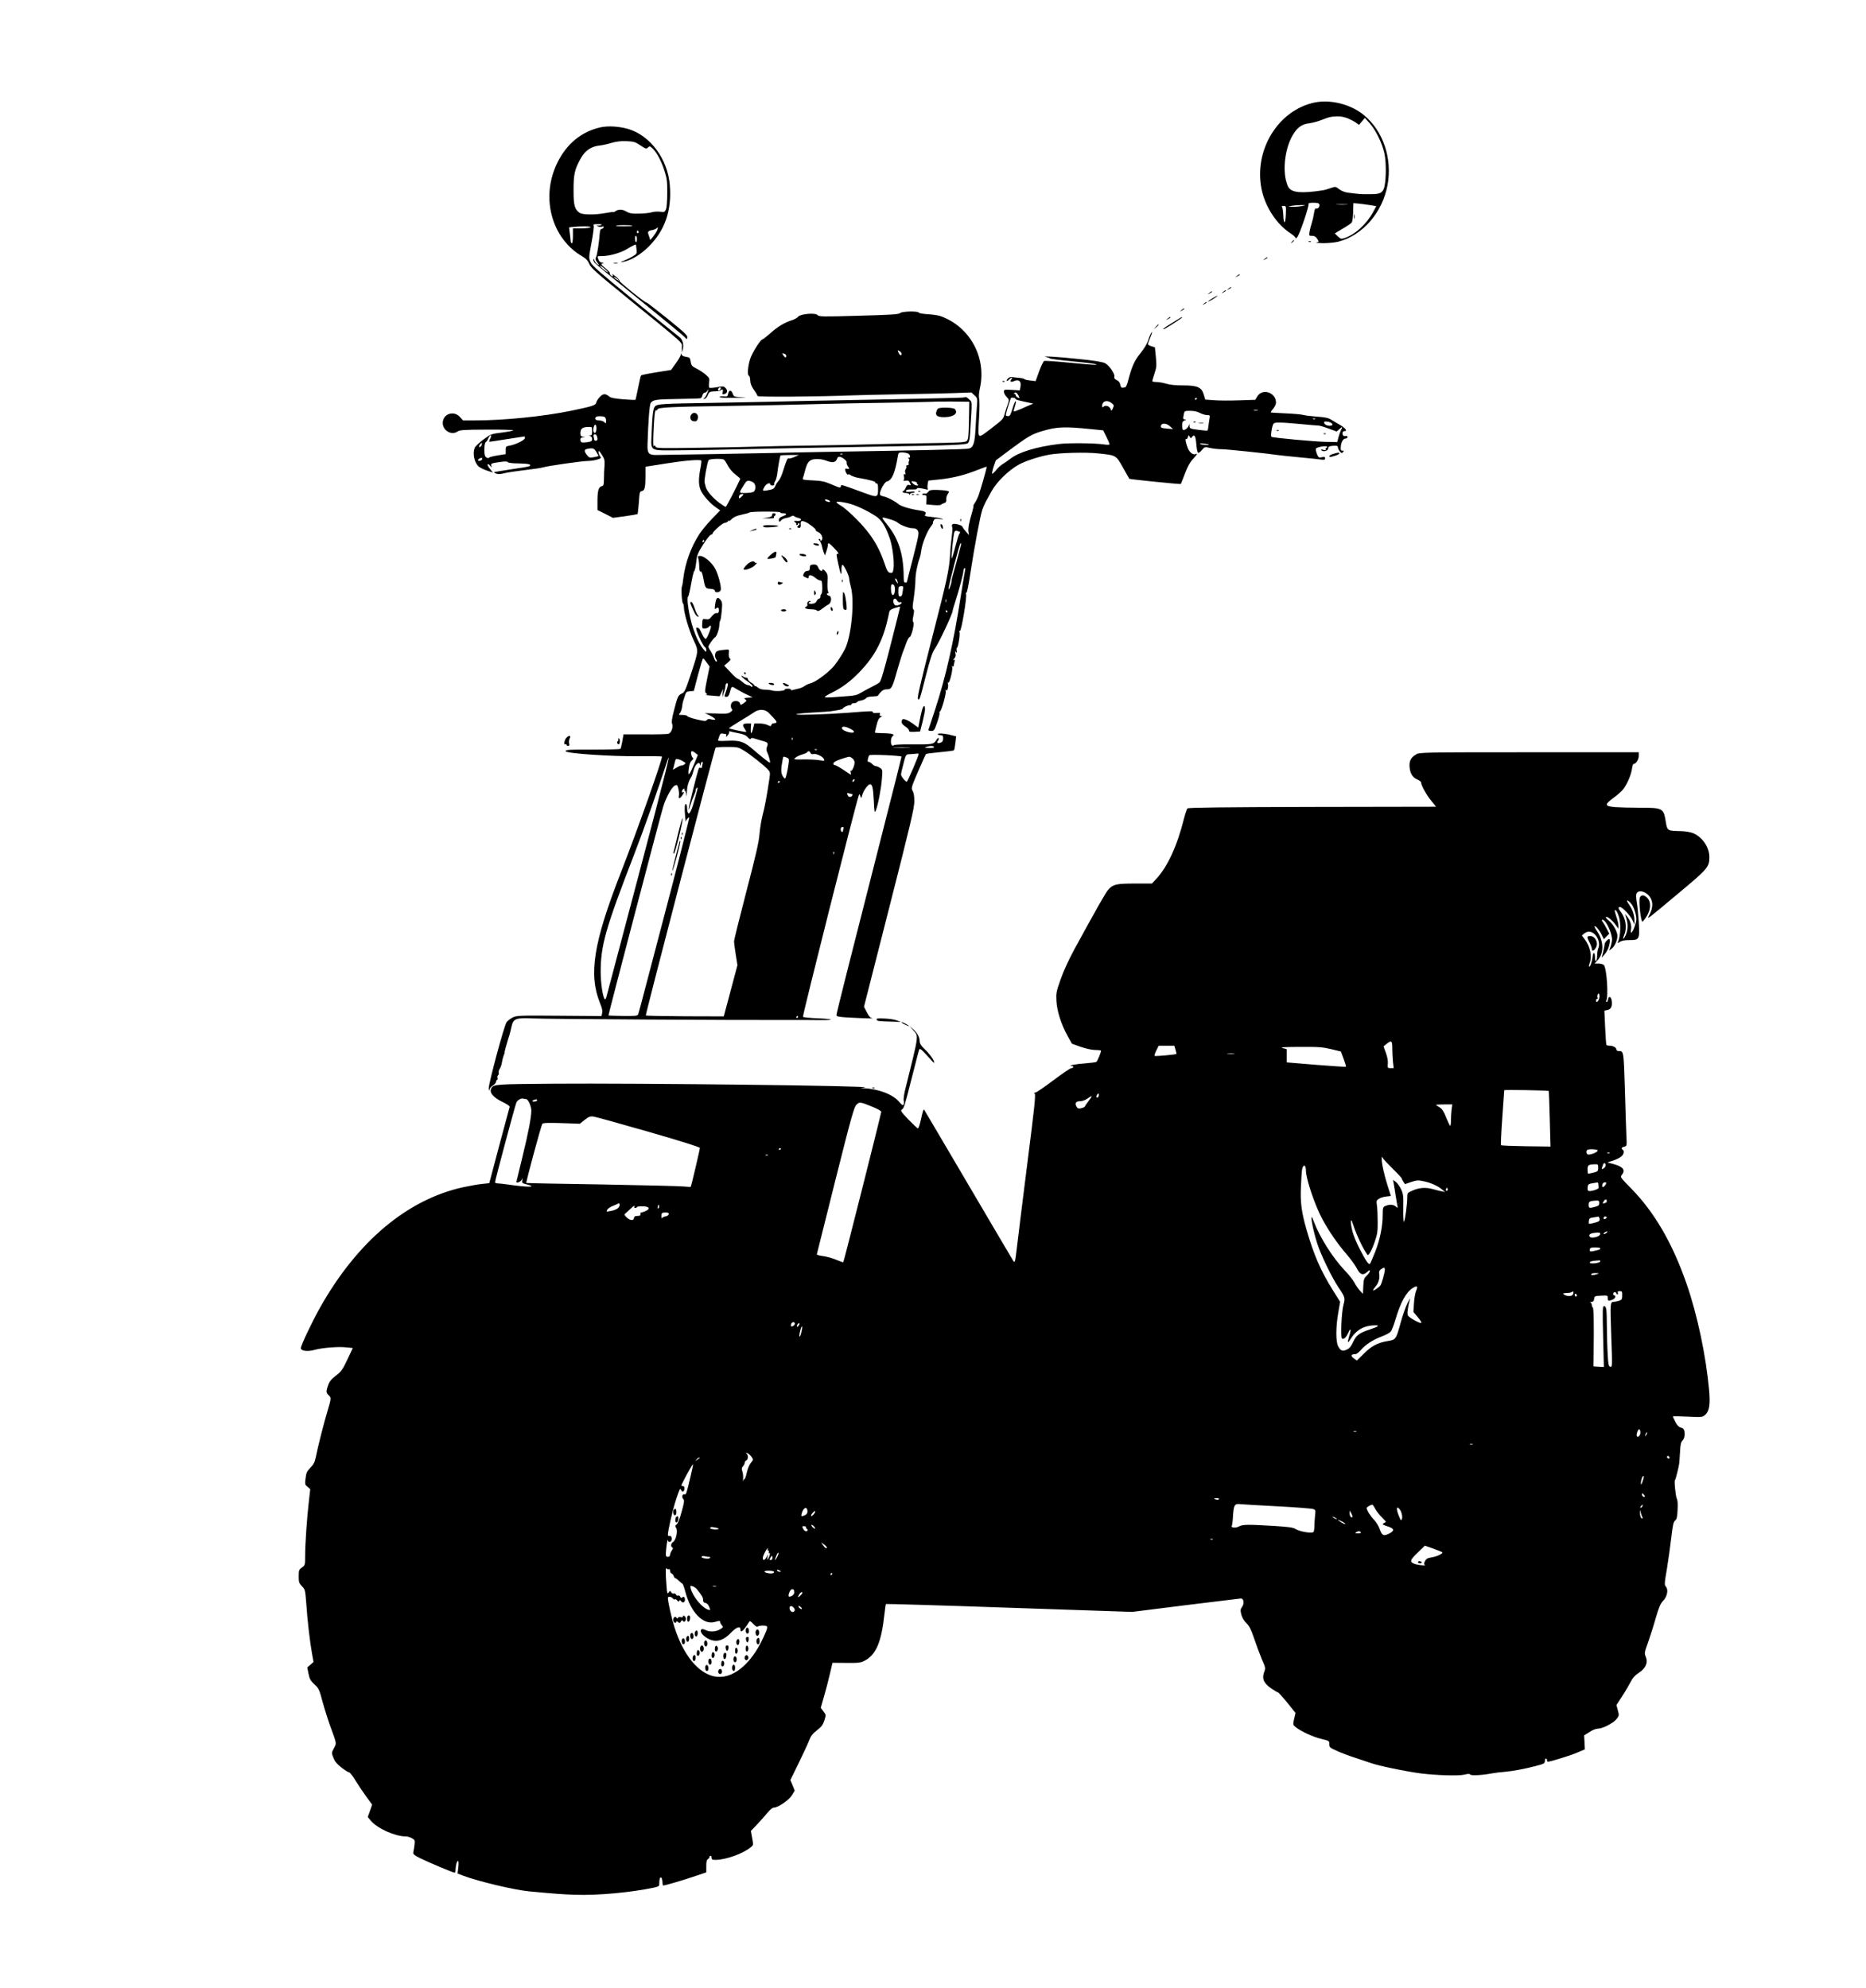 <?xml version="1.0" standalone="no"?>
<!DOCTYPE svg PUBLIC "-//W3C//DTD SVG 20010904//EN"
 "http://www.w3.org/TR/2001/REC-SVG-20010904/DTD/svg10.dtd">
<svg version="1.0" xmlns="http://www.w3.org/2000/svg"
 width="1749pt" height="1863pt" viewBox="0 0 1749 1863"
 preserveAspectRatio="xMidYMid meet">

<g transform="translate(0,1863) scale(0.1,-0.1)"
fill="#000000" stroke="none">
<path d="M12325 17670 c-342 -69 -574 -444 -501 -810 34 -169 143 -335 277
-420 27 -18 46 -37 43 -44 -3 -6 4 -1 15 12 23 26 115 298 106 312 -4 6 15 10
45 10 36 0 52 -4 56 -15 8 -19 -13 -45 -30 -39 -9 4 -15 -10 -20 -45 -4 -28
-13 -67 -20 -88 -7 -21 -17 -57 -21 -81 -7 -42 -6 -42 23 -42 21 0 35 -8 46
-25 21 -31 20 -33 -6 -38 -13 -2 15 -5 62 -6 49 0 111 6 144 14 230 60 415
275 462 534 44 248 -41 501 -219 650 -121 102 -310 151 -462 121z m310 -150
c26 -11 60 -29 75 -40 l28 -20 27 32 28 33 45 -50 c56 -63 116 -184 138 -282
21 -96 16 -292 -9 -339 -19 -37 -40 -44 -139 -44 -69 -1 -90 1 -198 15 -25 3
-59 17 -78 32 -34 26 -35 26 -81 10 -25 -9 -59 -19 -76 -21 -197 -30 -285 -22
-318 28 -8 11 -19 45 -26 74 -29 139 5 330 80 438 39 57 77 81 143 89 28 4 78
17 111 30 76 30 89 32 152 34 32 1 69 -7 98 -19z m198 -811 l67 -11 -32 -59
c-62 -112 -167 -207 -265 -240 -32 -10 -37 -9 -64 16 l-28 28 72 43 c40 23 79
49 86 58 7 9 13 48 14 99 l2 83 40 -3 c22 -2 70 -8 108 -14z m-210 4 c-23 -2
-64 -2 -90 0 -26 2 -7 3 42 3 50 0 71 -1 48 -3z m-418 -14 c-22 -4 -62 -8 -90
-7 -47 1 -48 1 -15 8 19 4 60 7 90 8 54 0 55 0 15 -9z m-153 -80 c-4 -96 -21
-95 -24 1 -2 36 -7 68 -13 72 -5 4 1 8 15 8 25 0 25 0 22 -81z"/>
<path d="M12692 16600 c0 -19 2 -27 5 -17 2 9 2 25 0 35 -3 9 -5 1 -5 -18z"/>
<path d="M5625 17436 c-177 -41 -314 -154 -401 -331 -98 -200 -100 -427 -4
-623 50 -101 134 -193 222 -245 51 -30 66 -45 81 -80 15 -37 62 -79 354 -317
566 -461 513 -413 514 -468 l1 -47 9 35 c10 44 -5 93 -35 113 -12 9 -200 160
-417 337 -327 267 -397 328 -413 362 -18 41 -18 43 8 183 15 77 24 148 21 158
-6 15 -1 17 41 16 35 0 43 -3 29 -8 -11 -5 -27 -6 -35 -4 -10 3 -9 0 3 -7 9
-6 27 -8 38 -5 16 5 20 3 17 -6 -3 -8 -11 -14 -19 -14 -9 0 -15 -13 -17 -35
-6 -87 -24 -203 -34 -226 -10 -21 -8 -29 11 -55 21 -29 21 -29 2 -17 -12 7
-25 24 -30 38 -5 14 -10 18 -10 9 -1 -8 5 -22 12 -31 6 -9 197 -166 422 -348
226 -183 417 -341 426 -352 16 -21 16 -21 21 0 5 17 -27 47 -184 174 -104 84
-193 153 -199 153 -16 0 -259 196 -254 205 3 5 -14 23 -37 41 -24 19 -37 26
-29 16 7 -9 9 -17 3 -17 -13 0 -33 25 -26 32 3 3 -16 23 -41 44 -41 33 -44 39
-28 45 16 7 15 8 -5 8 -15 1 -26 10 -32 27 -14 35 -15 34 31 34 68 0 174 29
232 64 50 31 86 48 88 43 0 -1 2 -21 5 -43 5 -39 3 -43 -31 -64 -20 -12 -57
-31 -83 -41 -42 -17 -43 -19 -12 -13 74 13 163 66 241 144 152 151 217 340
197 576 -20 243 -180 460 -385 524 -86 26 -194 33 -268 16z m378 -169 c50 -33
56 -34 71 -19 14 15 18 14 45 -12 39 -37 84 -124 112 -216 20 -62 24 -96 23
-200 0 -71 -5 -137 -12 -152 -11 -26 -15 -27 -57 -22 -26 3 -61 0 -79 -6 -19
-6 -71 -11 -117 -12 -70 -1 -90 3 -121 21 -36 22 -76 21 -105 -2 -7 -5 -13 -7
-13 -4 0 2 -33 -2 -72 -9 -100 -19 -217 -18 -246 2 -45 31 -56 70 -56 199 -1
163 9 207 71 317 39 68 96 106 172 114 28 3 79 14 113 25 45 13 85 18 140 16
69 -3 83 -7 131 -40z m-75 -752 c-7 -8 -148 -8 -155 -1 -4 3 31 6 77 6 46 0
81 -2 78 -5z m-393 -15 c-3 -5 -42 -10 -86 -10 l-79 0 0 -70 c0 -40 -4 -70
-10 -70 -5 0 -10 8 -11 18 0 9 -4 43 -8 74 l-7 57 36 4 c79 8 171 7 165 -3z
m624 -28 c-10 -28 -71 -107 -67 -87 0 6 -4 23 -11 39 -14 34 -8 43 33 50 16 3
34 10 40 16 15 15 16 13 5 -18z m-174 -11 c3 -5 1 -12 -5 -16 -5 -3 -10 1 -10
9 0 18 6 21 15 7z m-15 -71 c0 -16 -4 -30 -8 -30 -4 0 -9 14 -10 30 -1 17 2
30 8 30 5 0 10 -13 10 -30z m-295 -286 c22 -19 31 -30 20 -25 -29 15 -82 61
-70 61 6 0 28 -16 50 -36z m125 -101 c0 -7 -39 17 -46 28 -3 6 5 3 20 -6 14
-10 26 -19 26 -22z"/>
<path d="M12109 16363 c-13 -16 -12 -17 4 -4 9 7 17 15 17 17 0 8 -8 3 -21
-13z"/>
<path d="M12268 16363 c7 -3 16 -2 19 1 4 3 -2 6 -13 5 -11 0 -14 -3 -6 -6z"/>
<path d="M11854 16204 c-18 -14 -18 -15 4 -4 12 6 22 13 22 15 0 8 -5 6 -26
-11z"/>
<path d="M5753 16163 c9 -2 25 -2 35 0 9 3 1 5 -18 5 -19 0 -27 -2 -17 -5z"/>
<path d="M11594 16044 c-18 -14 -18 -15 4 -4 12 6 22 13 22 15 0 8 -5 6 -26
-11z"/>
<path d="M11514 15924 c-18 -14 -18 -15 4 -4 12 6 22 13 22 15 0 8 -5 6 -26
-11z"/>
<path d="M11464 15894 c-18 -14 -18 -15 4 -4 12 6 22 13 22 15 0 8 -5 6 -26
-11z"/>
<path d="M11334 15884 c-18 -14 -18 -15 4 -4 12 6 22 13 22 15 0 8 -5 6 -26
-11z"/>
<path d="M11367 15836 c-48 -29 -61 -43 -22 -23 31 16 74 46 65 46 -3 0 -22
-10 -43 -23z"/>
<path d="M11284 15784 c-18 -14 -18 -15 4 -4 12 6 22 13 22 15 0 8 -5 6 -26
-11z"/>
<path d="M11074 15724 c-18 -14 -18 -15 4 -4 12 6 22 13 22 15 0 8 -5 6 -26
-11z"/>
<path d="M8437 15696 c-12 -12 -87 -17 -388 -25 -342 -10 -375 -9 -386 6 -18
24 -160 12 -182 -15 -9 -11 -34 -25 -56 -32 -72 -23 -133 -59 -201 -120 -38
-33 -72 -60 -76 -60 -19 0 -99 -127 -118 -187 -21 -70 -27 -149 -10 -155 6 -2
11 -21 12 -43 0 -28 11 -54 34 -88 19 -26 34 -52 34 -58 0 -11 562 -7 890 6
58 2 258 7 445 10 187 3 414 8 505 11 l165 6 29 -27 c28 -26 28 -29 23 -98 -4
-40 -9 -133 -13 -207 -7 -141 -20 -182 -62 -194 -25 -7 -466 -17 -1352 -31
-190 -3 -406 -8 -480 -10 -74 -2 -340 -7 -590 -11 -250 -4 -477 -7 -504 -8
-73 -2 -89 15 -87 90 7 236 19 384 31 399 24 30 53 33 256 36 110 2 204 4 211
7 6 2 14 14 17 28 4 13 13 24 21 24 8 0 19 8 24 18 15 25 13 10 -4 -31 -8 -19
-20 -37 -27 -40 -7 -3 -8 -6 -3 -6 16 -1 30 12 42 42 12 27 18 29 90 31 11 1
25 4 29 9 15 15 24 6 18 -17 -5 -21 -3 -24 14 -19 30 7 36 34 13 56 -17 18
-25 19 -81 8 -35 -6 -67 -8 -71 -5 -5 3 -6 24 -3 47 6 40 4 45 -30 75 -20 18
-59 43 -86 57 -44 22 -51 30 -56 65 -6 37 -9 41 -45 46 -23 4 -40 13 -42 23
-4 13 -5 13 -6 -2 0 -10 -21 -47 -46 -81 l-45 -63 -137 -22 c-76 -12 -140 -25
-144 -29 -4 -4 -16 -56 -28 -117 -12 -60 -23 -111 -25 -112 -2 -2 -53 0 -115
5 -75 6 -117 14 -128 24 -37 32 -61 31 -92 -3 -17 -18 -31 -42 -33 -53 -4 -24
-35 -34 -238 -76 -257 -53 -630 -90 -897 -90 l-113 0 -29 32 c-58 65 -161 29
-161 -56 0 -71 80 -118 137 -81 24 16 56 18 279 19 139 1 249 -3 245 -7 -4 -4
-53 -14 -108 -21 -99 -12 -103 -14 -173 -66 -39 -29 -76 -64 -81 -77 -21 -56
-3 -139 38 -175 11 -10 45 -27 77 -38 l57 -19 -25 30 c-25 30 -33 49 -20 49 4
0 13 -8 21 -17 13 -17 14 -16 8 3 -5 20 0 22 72 33 56 8 78 8 83 0 5 -7 45
-12 103 -12 93 -2 124 -10 99 -26 -7 -4 -83 -17 -169 -29 -86 -13 -159 -25
-161 -27 -3 -2 6 -9 20 -14 16 -6 41 -5 74 4 27 7 113 20 190 29 78 9 154 20
170 25 41 14 371 61 424 61 25 0 64 6 87 13 38 11 40 14 27 32 -8 10 -14 28
-14 39 0 16 8 10 30 -24 26 -40 29 -51 26 -105 -3 -33 -5 -89 -5 -123 -1 -56
-4 -65 -22 -69 -29 -8 -39 -42 -39 -139 l0 -84 73 -36 72 -37 113 15 c62 9
115 18 118 20 2 3 7 52 12 109 6 96 9 104 28 107 27 4 34 35 34 146 l0 82 83
13 c207 33 268 41 348 47 47 4 89 3 92 -2 3 -5 -1 -40 -9 -79 -18 -96 -17
-153 5 -202 23 -49 85 -119 141 -158 l40 -28 -80 -83 c-44 -46 -96 -109 -116
-141 -79 -122 -133 -273 -150 -418 -3 -33 -9 -64 -12 -70 -9 -15 -2 -149 9
-159 5 -6 9 -22 9 -37 0 -52 49 -219 90 -306 49 -105 50 -94 -26 -325 -50
-150 -58 -167 -84 -178 -33 -14 -41 -31 -74 -163 -18 -70 -23 -104 -16 -121
12 -32 -8 -84 -35 -93 -11 -3 -110 -6 -221 -5 l-200 0 -11 -65 c-7 -36 -14
-68 -18 -71 -4 -4 -121 -7 -261 -7 -223 1 -254 -1 -252 -15 4 -21 424 -50 695
-47 111 1 204 0 207 -3 11 -11 -226 -680 -384 -1085 -258 -661 -305 -956 -196
-1226 18 -43 25 -73 20 -92 l-6 -29 -396 3 c-378 3 -399 2 -436 -16 -22 -11
-48 -31 -58 -45 -23 -32 -168 -571 -167 -619 1 -25 3 -29 6 -13 3 13 18 31 34
40 16 10 29 25 29 35 0 9 4 17 9 17 5 0 7 8 4 19 -3 10 0 22 6 25 5 4 8 13 5
21 -3 7 1 24 9 37 9 13 18 39 21 59 3 20 10 49 16 65 6 16 11 29 10 29 -4 0
13 64 31 121 11 33 22 70 24 82 3 12 7 31 10 43 16 73 40 82 197 75 113 -6
1936 -17 2353 -15 121 1 272 0 335 -1 63 -1 112 2 108 5 -4 4 -62 10 -130 12
-68 3 -127 9 -132 13 -7 7 495 1998 523 2074 7 18 8 18 15 -5 7 -23 8 -23 18
11 12 42 54 100 72 100 23 0 29 -30 36 -155 5 -110 7 -117 19 -90 20 48 50
202 57 296 7 82 6 87 -17 102 -13 10 -31 17 -40 17 -9 0 -24 9 -34 20 -10 11
-25 20 -33 20 -10 0 -12 7 -7 28 3 15 9 30 13 34 10 10 302 -3 302 -13 0 -5
-78 -316 -174 -691 -310 -1215 -436 -1714 -436 -1730 0 -13 16 -17 83 -22 108
-7 289 -13 255 -9 -20 3 -32 16 -53 56 l-27 52 236 926 c201 789 236 937 236
999 0 47 -5 81 -16 98 -15 26 -13 33 51 182 37 85 70 159 74 163 4 4 64 12
132 18 68 6 127 14 130 17 4 4 10 35 14 69 l7 62 -39 10 c-62 17 -133 23 -133
11 0 -5 11 -10 25 -10 21 0 25 -5 25 -30 0 -23 -6 -33 -22 -39 -29 -11 -42 -3
-28 15 7 7 10 19 8 26 -3 7 -12 -1 -23 -19 -23 -38 -35 -41 -237 -39 -89 1
-159 -3 -161 -8 -2 -5 -9 -6 -15 -2 -17 11 -15 71 4 87 14 12 14 14 -3 20 -10
4 -51 8 -90 8 -40 1 -73 3 -73 6 0 3 7 34 16 69 11 46 22 67 37 74 18 9 19 11
5 11 -12 1 -15 6 -11 17 5 14 0 16 -30 12 -24 -2 -37 0 -37 8 0 12 -5 12 -235
-6 -198 -15 -491 -24 -482 -14 4 4 72 12 150 16 78 4 156 10 172 12 82 12 115
19 115 26 0 10 52 34 68 31 6 -1 12 3 12 9 0 5 11 10 24 10 13 0 26 4 28 9 2
6 19 13 38 16 19 3 40 13 47 21 8 11 29 16 62 17 28 1 51 4 51 8 0 3 11 18 25
33 17 19 34 26 59 26 43 0 50 13 102 200 20 69 42 139 49 155 7 17 21 54 31
83 10 28 24 52 30 52 16 0 48 131 34 140 -7 5 -7 22 1 59 8 40 8 55 0 60 -9 6
-8 34 4 109 8 56 15 129 15 163 0 57 18 150 40 209 5 14 12 45 15 70 7 62 53
177 88 223 16 20 26 37 22 37 -3 0 -1 9 6 21 9 18 17 20 57 15 38 -4 41 -3 18
4 -16 5 -60 12 -98 16 -55 5 -66 9 -57 20 16 20 3 32 -44 39 -95 14 -180 39
-205 60 -37 31 -106 66 -145 74 -26 6 -31 11 -29 30 6 38 46 106 65 109 46 9
76 78 102 235 6 35 8 37 41 37 19 0 44 -5 55 -10 21 -12 26 -40 7 -40 -10 0
-10 -2 -1 -8 7 -5 9 -13 3 -21 -4 -8 -6 -20 -3 -28 3 -7 -2 -13 -12 -13 -9 0
-13 -5 -10 -10 4 -6 1 -17 -5 -25 -7 -8 -9 -24 -5 -36 5 -16 4 -19 -5 -14 -10
6 -12 1 -7 -23 4 -20 2 -32 -6 -36 -7 -3 2 -3 19 -1 26 4 33 0 43 -21 10 -23
9 -25 -8 -19 -14 4 -21 -2 -31 -25 -7 -16 -16 -30 -21 -30 -5 0 -9 -4 -9 -10
0 -5 13 -10 29 -10 16 0 32 -6 34 -12 4 -10 6 -10 6 0 1 6 10 12 20 12 11 0
22 4 25 9 3 5 -15 6 -40 3 -37 -4 -46 -2 -42 9 3 10 20 13 57 12 32 -1 49 2
45 8 -6 10 42 5 90 -8 12 -3 16 -1 12 6 -4 6 -4 26 -1 44 l6 33 107 11 c128
14 234 41 350 87 48 19 88 33 90 32 4 -4 -52 -200 -75 -266 -9 -25 -25 -57
-35 -72 -11 -16 -17 -28 -14 -28 3 0 -2 -23 -10 -52 -32 -105 -42 -162 -36
-195 l4 -28 -30 35 c-17 19 -31 40 -32 45 0 6 -20 15 -45 21 -46 11 -61 2 -49
-30 3 -8 0 -49 -6 -92 -6 -43 -13 -117 -15 -164 -8 -138 -27 -228 -173 -795
-103 -401 -136 -544 -128 -554 14 -18 16 -13 76 224 37 145 59 211 79 240 43
63 171 335 171 364 0 6 11 43 24 83 35 110 76 261 76 285 0 12 5 25 10 28 7 4
9 -2 6 -17 -3 -12 -22 -126 -42 -253 -66 -425 -138 -744 -239 -1054 -32 -96
-59 -181 -62 -188 -4 -9 4 -13 24 -13 28 0 31 5 57 79 15 44 25 84 22 90 -3 5
-2 11 4 13 14 5 61 169 54 192 -4 15 -3 17 4 8 11 -17 25 38 16 65 -4 13 -3
14 3 5 12 -15 48 132 37 149 -4 8 -3 9 4 5 7 -4 12 -1 12 6 0 7 3 24 7 37 5
19 3 22 -8 16 -8 -5 -6 1 5 13 13 15 17 29 12 49 -5 22 -4 25 4 13 9 -12 11
-9 7 13 -2 15 -1 27 3 27 10 0 31 126 23 146 -4 11 -2 15 4 11 13 -8 67 313
58 345 -4 14 -3 18 2 11 5 -7 20 63 36 170 42 274 95 556 115 612 10 28 29 70
44 95 14 25 32 57 39 71 47 89 161 201 259 255 61 34 194 77 285 93 101 18
342 24 455 12 174 -18 170 -16 236 -134 31 -56 58 -103 59 -104 3 -5 478 -53
482 -49 3 2 20 46 39 96 24 65 46 106 74 136 43 47 48 57 26 48 -22 -9 -52 12
-69 48 -20 44 -32 102 -19 94 5 -3 13 4 16 17 6 21 7 21 17 4 10 -17 12 -17
23 -1 21 28 33 8 39 -67 3 -40 10 -76 15 -81 6 -6 20 4 36 23 27 32 28 32 77
21 28 -7 78 -12 112 -12 52 -1 412 -38 527 -55 19 -3 109 -12 200 -21 91 -8
182 -18 203 -21 30 -4 37 -2 37 12 0 13 -6 15 -30 10 -28 -6 -32 -4 -46 30 -8
21 -13 43 -10 50 5 14 94 31 104 19 4 -4 1 -9 -6 -11 -6 -3 -9 -9 -6 -15 5 -7
-3 -9 -22 -4 -22 6 -26 5 -17 -5 17 -17 63 -3 63 20 0 15 9 20 45 23 37 2 45
0 45 -13 0 -9 8 -27 18 -39 16 -19 19 -20 30 -7 11 12 10 15 -5 13 -14 -1 -18
6 -16 33 2 45 22 81 45 81 10 0 18 6 18 14 0 9 -7 12 -19 9 -11 -3 -21 2 -25
12 -7 20 0 35 19 35 27 0 3 30 -44 57 -25 14 -62 36 -81 48 -27 18 -56 25
-134 30 -54 4 -112 11 -130 16 -17 5 -92 12 -166 15 -74 3 -137 7 -139 9 -2 2
8 18 23 35 14 17 26 43 26 56 0 98 -130 139 -177 56 l-17 -29 -150 -5 c-83 -3
-189 -3 -235 1 l-84 6 -14 46 c-20 70 -59 87 -194 87 -67 0 -123 5 -158 16
-30 9 -72 16 -93 16 -21 0 -38 4 -38 8 0 4 10 36 21 71 19 56 21 73 13 155
l-9 91 -32 10 c-18 5 -33 14 -33 20 0 5 11 37 25 70 13 33 18 51 9 40 -8 -10
-22 -43 -31 -72 -10 -33 -38 -79 -74 -124 -57 -70 -81 -124 -119 -271 -7 -27
-19 -49 -26 -49 -8 -1 -20 -2 -26 -3 -7 -1 -15 12 -18 29 -3 20 -14 34 -33 43
-19 9 -26 19 -22 31 8 25 -48 107 -87 127 -23 12 -101 25 -253 40 -192 21
-368 30 -295 17 14 -3 27 -8 30 -12 3 -4 93 -16 200 -26 180 -17 277 -32 225
-34 -11 -1 -120 8 -242 20 -122 12 -228 19 -236 16 -7 -3 -29 -47 -47 -97
l-33 -92 -50 6 c-28 3 -53 9 -56 13 -3 5 -22 9 -41 11 -19 1 -49 5 -66 7 -22
4 -36 0 -49 -15 -10 -11 -13 -20 -8 -20 6 0 16 7 23 15 7 8 17 15 22 15 6 0 5
-7 -2 -15 -19 -23 -5 -30 29 -15 42 17 65 -5 56 -54 l-7 -35 -74 5 c-71 4 -74
3 -74 -18 0 -12 11 -34 25 -48 25 -26 25 -27 10 -71 -9 -24 -22 -65 -29 -91
-11 -44 -20 -53 -126 -134 -135 -101 -124 -112 -113 109 5 81 5 160 0 175 -4
16 -1 54 8 94 64 287 -94 577 -369 675 -23 8 -77 16 -121 18 -44 3 -81 9 -83
15 -6 16 -158 13 -175 -4z m13 -381 c0 -23 -16 -17 -28 10 -11 24 -10 25 8 15
11 -6 20 -17 20 -25z m-1096 -1 c9 -3 16 -12 16 -20 0 -20 -13 -17 -28 6 -13
22 -12 23 12 14z m-600 -329 c-6 -16 -24 -21 -24 -7 0 11 11 22 21 22 5 0 6
-7 3 -15z m2801 -83 c-6 -7 -35 12 -35 24 0 8 -6 14 -12 14 -9 0 -8 3 2 9 10
7 18 3 31 -17 9 -15 15 -28 14 -30z m-35 -12 c0 -6 30 -14 140 -37 l25 -5 -25
-11 c-14 -5 -54 -23 -89 -39 -35 -15 -66 -26 -69 -24 -2 3 3 25 11 50 9 26 12
46 7 46 -5 0 -19 -31 -30 -70 -16 -53 -25 -70 -39 -70 -10 0 -20 3 -23 6 -5 4
18 82 46 161 5 12 46 6 46 -7z m1700 6 c0 -3 -4 -8 -10 -11 -5 -3 -10 -1 -10
4 0 6 5 11 10 11 6 0 10 -2 10 -4z m-799 -45 c21 -17 22 -21 10 -47 -13 -28
-14 -28 -21 -7 -11 26 -46 39 -65 23 -12 -10 -15 -9 -15 3 0 49 47 64 91 28z
m1367 -68 c-10 -2 -26 -2 -35 0 -10 3 -2 5 17 5 19 0 27 -2 18 -5z m-541 -23
c21 -11 51 -20 67 -20 28 0 28 -1 22 -37 -4 -21 -8 -53 -10 -71 -2 -19 -6 -35
-8 -37 -2 -2 -40 1 -86 7 -79 10 -82 12 -83 37 -1 20 -2 22 -6 6 -6 -22 -31
-44 -50 -45 -8 0 -13 15 -13 40 0 33 4 42 23 50 17 7 18 9 5 9 -20 1 -21 5
-12 50 6 30 8 31 60 31 35 0 67 -7 91 -20z m-5580 -38 c11 -7 16 -26 14 -50
-1 -10 -5 -10 -17 2 -8 9 -31 16 -50 16 -32 0 -45 16 -27 33 9 9 65 9 80 -1z
m6660 -18 c-3 -3 -12 -4 -19 -1 -8 3 -5 6 6 6 11 1 17 -2 13 -5z m144 -34 c28
-15 23 -30 -9 -30 -27 0 -52 15 -52 32 0 11 38 10 61 -2z m-280 -14 c79 -8
153 -14 164 -14 11 1 55 -12 97 -28 l77 -28 25 23 c28 26 33 22 14 -12 -6 -12
-16 -42 -23 -66 l-11 -44 -104 2 c-106 2 -496 38 -512 47 -9 6 -1 74 13 112 7
19 16 22 62 22 30 0 119 -6 198 -14z m-1224 -22 l28 -25 -53 4 c-59 5 -67 9
-59 32 10 23 53 18 84 -11z m-5377 -18 c0 -38 -16 -57 -26 -32 -8 21 3 66 16
66 6 0 10 -15 10 -34z m-40 -26 c0 -31 -4 -40 -17 -41 -17 -1 -17 -2 0 -6 10
-3 17 -14 17 -27 0 -20 -7 -24 -46 -30 -53 -7 -64 -3 -64 25 0 13 7 19 23 20
l22 2 -22 4 c-17 3 -23 11 -23 31 0 46 18 60 78 61 31 1 32 0 32 -39z m4672
19 l118 -12 30 -60 c16 -33 30 -65 30 -70 0 -6 -20 -7 -52 -2 -86 13 -337 15
-423 4 -211 -26 -375 -76 -455 -138 -19 -15 -51 -37 -70 -49 -19 -11 -48 -37
-63 -57 -15 -19 -32 -35 -37 -35 -4 0 1 28 12 63 l21 62 136 102 c162 120 202
144 296 172 141 42 208 45 457 20z m-4628 -65 c10 -27 7 -44 -9 -44 -8 0 -15
3 -15 8 0 4 -3 17 -6 30 -7 26 20 32 30 6z m-999 -24 c-9 -16 -12 -30 -8 -30
5 0 79 11 166 25 87 14 161 25 163 25 2 0 4 -7 4 -15 0 -19 -88 -62 -142 -71
-36 -6 -38 -9 -38 -43 l0 -37 -77 -12 c-43 -7 -79 -17 -81 -22 -2 -5 -12 -4
-23 3 -15 10 -19 23 -19 74 0 39 5 65 13 70 7 4 18 20 24 36 7 15 17 27 23 27
6 0 4 -12 -5 -30z m-79 -57 c-3 -17 -26 -32 -26 -16 0 8 20 33 26 33 1 0 1 -8
0 -17z m6813 1 c10 -9 -65 -3 -78 5 -10 6 1 8 30 4 24 -3 46 -7 48 -9z m-5739
-70 c12 -19 21 -37 19 -38 -2 -2 -23 -7 -45 -11 -37 -6 -44 -4 -63 21 -27 34
-27 52 2 57 55 11 65 7 87 -29z m2307 -20 c-3 -3 -12 -4 -19 -1 -8 3 -5 6 6 6
11 1 17 -2 13 -5z m-450 -26 c-22 -10 -46 -17 -53 -14 -13 5 -21 -12 -54 -117
-11 -38 -30 -78 -40 -90 -11 -11 -26 -33 -32 -49 -14 -30 -19 -33 -80 -44 -43
-7 -45 -4 -21 37 16 27 53 41 53 19 0 -5 9 -10 21 -10 12 0 19 5 16 13 -2 6 1
19 8 27 7 8 16 40 20 70 6 58 25 161 30 171 2 3 42 5 88 5 l85 0 -41 -18z
m465 -19 c16 -12 27 -27 24 -34 -2 -7 2 -21 9 -32 20 -25 18 -32 -5 -26 -16 4
-20 1 -17 -16 3 -21 27 -53 27 -37 0 5 12 1 26 -9 15 -9 50 -21 78 -25 95 -16
156 -33 150 -41 -3 -5 2 -9 10 -9 13 0 16 -12 16 -53 0 -79 -7 -81 -119 -40
-237 87 -226 83 -229 68 -5 -20 -6 -20 -92 17 -63 27 -91 32 -173 36 -86 4
-97 6 -92 21 4 9 13 41 21 71 21 83 41 104 101 108 32 2 69 -4 103 -17 56 -21
84 -15 96 21 7 24 29 23 66 -3z m-3392 1 c0 -13 -28 -25 -38 -16 -3 4 0 11 8
16 20 13 30 12 30 0z m2266 -8 c6 -4 23 -30 38 -59 17 -30 46 -64 73 -83 24
-18 43 -35 41 -39 -38 -84 -130 -261 -136 -261 -5 0 -33 18 -63 40 -62 47
-117 112 -125 149 -3 14 -8 32 -10 40 -6 19 26 193 38 209 11 13 125 17 144 4z
m282 -220 c19 -24 15 -70 -7 -82 -11 -5 -45 -10 -76 -10 -63 0 -62 -3 -9 81
19 31 27 36 51 32 15 -3 34 -12 41 -21z m1522 8 c8 -5 11 -10 5 -10 -5 0 -3
-5 5 -10 12 -8 11 -10 -6 -10 -11 0 -29 9 -39 20 -17 19 -17 20 1 20 10 0 26
-5 34 -10z m-1635 -130 c-10 -11 -21 -20 -26 -20 -4 0 -5 9 -2 20 3 12 14 20
26 20 19 0 20 -1 2 -20z m809 -36 c9 -3 16 -10 16 -14 0 -10 -38 -1 -46 11 -6
10 7 12 30 3z m175 -28 c74 -17 174 -62 268 -122 56 -35 94 -97 134 -213 24
-69 43 -221 34 -278 -6 -40 -9 -44 -31 -41 -21 3 -29 15 -57 98 -41 118 -90
208 -167 303 -71 87 -189 200 -241 230 -21 12 -39 26 -39 31 0 8 41 5 99 -8z
m-625 -88 c-3 -5 9 -8 25 -8 41 0 39 -13 -4 -29 -24 -8 -35 -19 -35 -32 0 -23
9 -24 24 -3 6 8 27 17 46 20 19 3 41 11 48 16 8 7 16 7 25 1 6 -6 25 -13 40
-17 40 -9 29 -32 -14 -28 -30 2 -32 1 -17 -11 10 -8 15 -17 11 -20 -3 -4 -1
-7 5 -7 7 0 12 5 12 11 0 5 5 7 11 4 6 -5 4 -11 -7 -19 -12 -9 -14 -15 -6 -20
19 -11 30 2 27 29 -3 32 6 38 41 25 34 -13 107 -70 99 -78 -3 -3 8 -11 23 -18
32 -13 51 -59 33 -77 -8 -8 -11 -7 -11 1 0 7 -5 12 -12 12 -7 0 -6 -6 4 -17 8
-10 18 -31 21 -48 3 -16 11 -43 17 -60 l12 -30 14 40 c7 22 14 48 14 58 0 26
8 22 62 -33 30 -31 43 -50 34 -50 -19 0 -19 1 -1 -86 22 -104 34 -132 32 -70
-1 28 3 50 9 53 12 4 64 -103 64 -133 0 -11 7 -44 15 -74 34 -124 10 -420 -46
-562 -20 -50 -92 -161 -129 -198 -67 -67 -161 -133 -204 -144 -17 -4 -41 -15
-55 -25 -14 -10 -39 -21 -56 -24 -16 -4 -41 -10 -54 -13 -15 -4 -22 -3 -18 2
3 6 -9 10 -28 10 -19 0 -32 -3 -29 -7 9 -15 -96 -21 -126 -8 -6 2 -33 5 -77 7
-17 1 -38 9 -47 17 -8 8 -19 15 -25 15 -6 0 -11 4 -11 8 0 4 -13 16 -30 25
-16 10 -30 25 -30 33 0 8 -8 14 -18 14 -10 0 -23 5 -30 12 -7 7 -12 8 -12 2 0
-6 25 -28 55 -48 30 -21 52 -43 49 -48 -4 -6 -10 -6 -17 1 -6 6 -19 11 -29 11
-9 0 -33 14 -51 30 -19 17 -39 30 -44 30 -6 0 -36 27 -67 61 l-58 61 34 29
c25 22 30 30 20 37 -9 6 -13 24 -11 48 3 38 3 39 -26 36 -79 -6 -95 -13 -101
-39 -4 -14 -2 -34 5 -44 13 -22 14 -29 3 -29 -4 0 -14 17 -21 38 -8 20 -22 49
-32 64 -11 14 -19 31 -19 38 0 12 50 83 63 88 14 7 38 75 39 112 0 19 4 40 9
45 4 6 10 46 14 90 6 72 5 83 -13 105 -26 32 -40 20 -49 -45 -6 -46 -5 -49 10
-36 14 11 18 11 23 -3 9 -23 -4 -49 -21 -42 -9 3 -25 -8 -42 -28 -22 -29 -31
-33 -57 -29 -31 5 -31 4 -34 -41 -2 -44 -1 -46 24 -46 15 0 32 7 39 17 7 9 15
12 18 7 7 -12 -34 -116 -48 -121 -6 -2 -19 14 -29 34 -10 21 -22 45 -26 53 -4
8 -14 16 -23 18 -13 3 -14 -2 -8 -25 15 -51 63 -148 77 -156 8 -4 14 -18 14
-30 -1 -21 -2 -20 -26 8 -35 42 -67 107 -97 195 -38 115 -65 289 -47 300 5 3
17 56 28 119 11 62 24 116 29 120 6 3 14 39 18 80 7 67 13 84 63 164 31 50 64
92 74 95 10 2 18 8 18 13 0 17 93 99 113 99 11 0 26 8 34 18 10 11 12 12 8 2
-4 -9 1 -6 12 5 28 29 53 41 114 54 30 6 60 15 67 19 16 10 292 10 286 0z
m1027 -64 c30 -9 61 -22 69 -29 28 -25 105 -55 141 -55 27 0 41 -6 51 -22 14
-21 10 -42 -43 -251 -33 -125 -59 -230 -59 -233 0 -2 -7 -4 -15 -4 -12 0 -15
14 -15 63 -2 205 -49 351 -155 481 -61 76 -61 76 26 50z m658 -120 c2 -2 -1
-9 -7 -16 -6 -7 -22 -60 -37 -118 -14 -58 -30 -108 -34 -113 -8 -8 14 220 24
246 5 12 13 16 29 11 11 -4 23 -8 25 -10z m-2399 -84 c0 -5 -5 -10 -11 -10 -5
0 -7 5 -4 10 3 6 8 10 11 10 2 0 4 -4 4 -10z m2407 -37 c-3 -10 -15 -56 -27
-103 -12 -47 -30 -114 -41 -150 -11 -36 -20 -74 -20 -85 -1 -25 -27 -95 -28
-75 -2 27 104 430 112 430 5 0 6 -8 4 -17z m-594 -345 c6 -22 5 -22 -8 -4 -17
22 -20 40 -6 32 5 -3 11 -16 14 -28z m-25 -82 c-4 -55 -32 -57 -36 -2 -5 53 4
72 24 55 10 -8 14 -26 12 -53z m75 6 c-7 -54 -11 -62 -28 -62 -11 0 -15 11
-15 43 0 49 1 52 29 54 17 1 19 -3 14 -35z m-53 -102 c6 -11 16 -17 25 -14 8
4 15 1 15 -5 0 -14 -40 -30 -57 -24 -15 6 -26 39 -18 53 10 16 23 12 35 -10z
m457 -12 c-3 -7 -5 -2 -5 12 0 14 2 19 5 13 2 -7 2 -19 0 -25z m-517 -392
c-63 -249 -94 -352 -107 -362 -10 -8 -45 -28 -78 -44 -33 -17 -78 -41 -99 -54
-31 -19 -59 -26 -125 -30 -47 -4 -114 -8 -148 -11 -35 -2 -63 -1 -63 3 0 4 30
23 68 41 97 48 177 108 262 197 151 158 226 310 274 555 4 20 16 29 53 41 27
8 49 14 50 13 1 0 -38 -158 -87 -349z m530 304 c0 -5 -2 -10 -4 -10 -3 0 -8 5
-11 10 -3 6 -1 10 4 10 6 0 11 -4 11 -10z m-2256 -479 l27 -38 -24 -119 c-22
-109 -23 -120 -8 -131 14 -11 14 -13 -4 -14 -11 -2 14 -5 55 -8 l75 -6 17 35
16 35 -4 -40 -4 -40 14 40 c8 22 15 49 15 61 1 24 10 36 22 29 4 -3 -1 -31
-12 -62 -23 -68 -23 -63 1 -63 14 0 22 11 31 43 16 60 16 59 62 30 23 -14 66
-38 97 -52 l55 -26 -44 -3 c-38 -3 -41 -5 -26 -16 16 -12 15 -14 -13 -35 -30
-21 -31 -21 -37 -1 -7 23 -53 28 -73 8 -15 -15 -16 -50 -1 -65 7 -7 2 -15 -16
-27 -22 -15 -44 -17 -143 -12 -64 3 -107 2 -94 0 34 -8 105 -51 95 -57 -6 -4
-23 -3 -39 2 -21 5 -32 4 -39 -7 -9 -12 -23 -11 -95 6 -47 11 -86 25 -88 31
-2 6 -22 11 -44 11 -39 0 -40 1 -25 18 8 9 17 35 20 57 2 22 7 47 10 55 3 8
11 32 17 52 10 33 15 37 47 40 l36 3 40 153 c22 83 43 152 47 152 4 0 19 -17
34 -39z m581 -471 c74 -76 83 -89 66 -95 -9 -2 -20 -4 -26 -4 -5 0 -12 -7 -15
-15 -5 -14 -8 -14 -34 -1 -15 8 -50 15 -77 15 l-49 0 -11 -45 c-6 -25 -14 -45
-18 -45 -4 0 -5 20 -4 45 l3 45 -35 0 c-44 0 -51 -13 -25 -50 12 -17 17 -30
11 -30 -15 0 -154 30 -159 34 -2 2 43 32 100 66 57 34 118 72 136 85 45 32
103 30 137 -5z m767 -151 c27 -14 37 -24 30 -31 -15 -15 -106 13 -110 35 -5
24 29 22 80 -4z m-1052 -40 c48 -9 71 -19 88 -38 15 -16 25 -22 28 -14 4 8 14
9 32 3 15 -5 45 -14 67 -20 61 -16 68 -22 55 -55 -8 -20 -8 -36 -1 -50 16 -34
33 -96 28 -102 -5 -4 -65 43 -177 139 -67 57 -112 71 -217 66 -51 -3 -93 -2
-93 2 0 4 5 21 11 38 8 25 16 31 32 28 12 -3 26 -5 31 -5 4 -1 5 -9 2 -18 -4
-13 0 -11 14 6 11 12 17 27 14 32 -3 5 1 7 8 5 7 -2 42 -10 78 -17z m507 -61
c-3 -8 -6 -5 -6 6 -1 11 2 17 5 13 3 -3 4 -12 1 -19z m1328 -68 c4 -6 -14 -10
-47 -9 -42 1 -48 3 -28 9 36 12 68 12 75 0z m-1782 -34 c59 -36 186 -136 225
-178 21 -23 22 -29 13 -89 -23 -155 -44 -269 -63 -337 -11 -41 -24 -120 -29
-175 -6 -79 -34 -200 -124 -544 -63 -243 -115 -452 -115 -465 0 -13 7 -68 16
-123 l16 -100 -64 -240 -64 -240 -362 1 c-200 1 -366 4 -369 8 -5 5 642 2489
654 2509 2 4 50 7 107 7 99 0 104 -1 159 -34z m1545 27 c-38 -2 -98 -2 -135 0
-38 2 -7 3 67 3 74 0 105 -1 68 -3z m-861 -19 c-3 -3 -12 -4 -19 -1 -8 3 -5 6
6 6 11 1 17 -2 13 -5z m-1138 -32 l22 -17 -36 -88 c-46 -108 -59 -119 -49 -41
5 41 13 63 28 76 14 12 17 20 10 25 -6 5 -13 20 -16 36 -6 32 9 36 41 9z
m1078 2 c3 -10 13 -14 25 -11 27 7 85 -19 99 -44 11 -21 10 -21 -43 -13 -29 5
-96 8 -148 7 -95 -1 -95 -1 -72 18 13 10 41 23 63 29 21 6 41 15 44 20 9 15
25 12 32 -6z m1013 -13 c0 -16 -101 -251 -110 -256 -5 -3 -20 10 -34 28 -25
33 -25 33 -10 92 38 149 28 134 87 138 28 2 55 4 60 5 4 1 7 -2 7 -7z m-1237
-30 c20 -8 23 -15 20 -43 -7 -64 -26 -149 -34 -154 -4 -2 -16 10 -25 27 -15
31 -15 64 2 152 6 31 5 30 37 18z m615 -7 c12 -8 22 -26 22 -38 0 -33 -25 -88
-35 -79 -4 5 -5 -2 -2 -14 3 -13 4 -23 2 -23 -1 0 -33 20 -69 45 -37 25 -74
45 -83 45 -8 0 -13 7 -11 17 2 11 27 25 73 40 85 27 76 26 103 7z m-2003
-1099 c-157 -594 -291 -1099 -297 -1122 -5 -24 -14 -41 -18 -38 -19 12 -40
149 -40 257 0 247 46 409 313 1098 86 221 237 648 298 839 72 224 0 -66 -256
-1034z m421 1068 c23 -14 23 -16 7 -28 -10 -7 -21 -11 -25 -9 -3 2 -23 -6 -44
-18 l-37 -22 7 25 c3 13 9 37 13 52 5 24 9 28 30 22 14 -3 36 -13 49 -22z
m180 -19 c-3 -9 -6 -22 -6 -31 0 -9 -6 -13 -15 -9 -16 6 -13 16 -75 -228 -22
-88 -38 -161 -36 -163 2 -3 11 20 20 50 9 30 23 67 31 83 8 16 15 37 15 46 0
9 5 20 10 23 13 8 14 15 -15 -93 -30 -112 -53 -161 -66 -141 -5 8 -9 28 -9 46
0 17 -4 34 -9 37 -13 9 -17 -32 -10 -109 3 -38 7 -63 7 -54 2 16 32 49 32 35
0 -15 -127 -512 -235 -921 -64 -242 -143 -543 -176 -670 -32 -126 -63 -238
-67 -249 -7 -17 -20 -18 -142 -17 -74 1 -136 3 -137 5 -3 3 479 1842 513 1956
24 81 81 186 109 198 21 10 24 8 34 -32 5 -23 8 -52 4 -64 -7 -30 11 -28 31 3
19 28 21 39 5 29 -7 -4 -10 1 -7 11 1 10 9 20 17 23 8 3 11 0 7 -7 -4 -6 -3
-11 3 -11 5 0 12 -17 14 -37 2 -26 4 -19 5 23 2 56 15 103 42 144 5 8 14 34
20 57 15 61 53 94 63 56 4 -14 5 -12 6 5 0 12 6 22 12 22 6 0 8 -7 5 -16z
m1416 -166 c-7 -7 -12 -8 -12 -2 0 14 12 26 19 19 2 -3 -1 -11 -7 -17z m-692
-2 c0 -3 -4 -8 -10 -11 -5 -3 -10 -1 -10 4 0 6 5 11 10 11 6 0 10 -2 10 -4z
m671 -116 c15 0 10 -20 -7 -27 -9 -3 -20 0 -25 8 -13 21 -11 32 7 25 9 -3 20
-6 25 -6z m-75 -326 c-3 -9 -6 -20 -6 -25 0 -6 -4 -7 -10 -4 -16 10 -12 45 6
45 11 0 14 -5 10 -16z m-89 -236 c-3 -8 -6 -5 -6 6 -1 11 2 17 5 13 3 -3 4
-12 1 -19z m-337 -1528 c0 -5 -5 -10 -11 -10 -5 0 -7 5 -4 10 3 6 8 10 11 10
2 0 4 -4 4 -10z"/>
<path d="M11188 14673 c7 -3 16 -2 19 1 4 3 -2 6 -13 5 -11 0 -14 -3 -6 -6z"/>
<path d="M11238 14663 c12 -2 30 -2 40 0 9 3 -1 5 -23 4 -22 0 -30 -2 -17 -4z"/>
<path d="M11968 14593 c7 -3 16 -2 19 1 4 3 -2 6 -13 5 -11 0 -14 -3 -6 -6z"/>
<path d="M12408 14563 c7 -3 16 -2 19 1 4 3 -2 6 -13 5 -11 0 -14 -3 -6 -6z"/>
<path d="M7239 13815 c-1 -3 -2 -11 -3 -17 0 -7 -21 -16 -46 -19 l-45 -6 58
-1 c34 -1 56 2 52 7 -3 5 -1 12 5 16 15 9 12 25 -5 25 -8 0 -16 -2 -16 -5z"/>
<path d="M7153 13698 c3 -9 22 -12 62 -9 97 5 107 18 16 19 -62 2 -82 -1 -78
-10z"/>
<path d="M7055 13664 l-30 -13 30 6 c32 6 41 11 34 17 -2 2 -17 -2 -34 -10z"/>
<path d="M7398 13673 c7 -3 16 -2 19 1 4 3 -2 6 -13 5 -11 0 -14 -3 -6 -6z"/>
<path d="M7624 13532 c9 -14 58 -22 53 -8 -2 6 -16 12 -31 14 -16 2 -26 -1
-22 -6z"/>
<path d="M7222 13429 c-19 -17 -32 -33 -29 -35 7 -7 77 7 77 15 0 3 3 16 6 29
9 31 -14 28 -54 -9z"/>
<path d="M7494 13431 c8 -12 55 -20 61 -11 3 4 -2 11 -11 14 -24 9 -56 7 -50
-3z"/>
<path d="M7329 13414 c16 -28 37 -54 45 -54 17 0 2 31 -25 51 -28 19 -30 20
-20 3z"/>
<path d="M6546 13393 c4 -16 8 -49 8 -76 1 -32 5 -46 13 -43 8 3 16 -15 23
-52 19 -104 21 -107 68 -110 28 -2 42 -8 42 -18 0 -22 47 -18 55 5 9 29 -22
147 -53 204 -30 56 -103 117 -140 117 -22 0 -23 -3 -16 -27z"/>
<path d="M7025 13358 c-22 -13 -54 -49 -55 -61 0 -19 77 7 105 35 17 17 25 28
18 24 -6 -3 -14 -2 -18 4 -8 13 -25 12 -50 -2z"/>
<path d="M7597 13333 c-4 -3 -7 -17 -7 -30 0 -17 -6 -23 -22 -23 -14 0 -27 -9
-34 -24 -10 -21 -8 -25 13 -35 31 -14 33 -14 33 4 0 23 29 18 62 -10 16 -14
37 -25 47 -25 14 0 17 -11 18 -60 1 -33 -2 -62 -7 -65 -6 -4 -10 -15 -10 -26
0 -10 -6 -19 -13 -19 -7 0 -17 -10 -22 -22 -7 -16 -20 -24 -42 -26 -19 -2 -33
1 -33 7 0 6 5 11 12 11 6 0 9 2 6 5 -12 12 -36 -7 -31 -26 3 -12 -1 -21 -12
-25 -26 -10 2 -24 51 -24 22 0 45 -5 52 -12 8 -8 20 -4 49 18 21 16 47 34 58
39 29 15 34 75 6 82 -21 5 -29 23 -11 23 7 0 7 6 1 18 -5 9 -7 49 -5 89 3 65
1 75 -21 100 -13 15 -25 22 -25 16 0 -25 -28 -13 -40 17 -9 23 -19 30 -40 30
-14 0 -30 -3 -33 -7z"/>
<path d="M7891 13184 c0 -11 3 -14 6 -6 3 7 2 16 -1 19 -3 4 -6 -2 -5 -13z"/>
<path d="M7290 13166 c0 -9 6 -16 13 -16 16 0 46 20 30 20 -6 0 -18 3 -27 6
-11 4 -16 1 -16 -10z"/>
<path d="M7630 13076 c0 -22 3 -27 11 -19 8 8 8 16 0 30 -9 16 -10 14 -11 -11z"/>
<path d="M7900 13009 c0 -65 3 -88 14 -92 8 -3 16 -3 19 -1 9 9 -6 127 -19
153 -13 24 -14 18 -14 -60z"/>
<path d="M6470 12982 c0 -9 18 -51 43 -101 7 -14 19 -27 27 -29 13 -5 13 -3 1
12 -8 9 -22 40 -31 68 -9 29 -22 54 -28 56 -7 2 -12 -1 -12 -6z"/>
<path d="M7787 12920 c3 -11 9 -17 14 -15 10 7 1 35 -11 35 -5 0 -6 -9 -3 -20z"/>
<path d="M7320 12910 c0 -5 11 -10 25 -10 14 0 25 5 25 10 0 6 -11 10 -25 10
-14 0 -25 -4 -25 -10z"/>
<path d="M7846 12704 c-4 -9 -4 -19 -1 -22 2 -3 7 3 11 12 4 9 4 19 1 22 -2 3
-7 -3 -11 -12z"/>
<path d="M6975 12320 c3 -5 8 -10 11 -10 2 0 4 5 4 10 0 6 -5 10 -11 10 -5 0
-7 -4 -4 -10z"/>
<path d="M7210 12220 c20 -13 53 -13 45 0 -3 6 -18 10 -33 10 -21 0 -24 -2
-12 -10z"/>
<path d="M7348 12212 c9 -10 25 -16 36 -14 17 5 16 6 -5 18 -36 20 -52 17 -31
-4z"/>
<path d="M6356 10820 c-20 -85 -39 -163 -42 -172 -3 -10 -2 -18 3 -18 11 0 87
313 81 331 -3 8 -21 -56 -42 -141z"/>
<path d="M6391 10814 c0 -11 3 -14 6 -6 3 7 2 16 -1 19 -3 4 -6 -2 -5 -13z"/>
<path d="M6381 10774 c0 -11 3 -14 6 -6 3 7 2 16 -1 19 -3 4 -6 -2 -5 -13z"/>
<path d="M6370 10747 c0 -4 -16 -65 -36 -138 -19 -72 -34 -135 -32 -140 2 -6
20 54 41 131 21 78 36 145 33 148 -3 3 -6 2 -6 -1z"/>
<path d="M6291 10434 c0 -11 3 -14 6 -6 3 7 2 16 -1 19 -3 4 -6 -2 -5 -13z"/>
<path d="M10944 15644 c-18 -14 -18 -15 4 -4 12 6 22 13 22 15 0 8 -5 6 -26
-11z"/>
<path d="M11025 15628 c-27 -17 -67 -42 -88 -55 -22 -14 -37 -27 -34 -30 5 -4
177 105 177 113 0 6 -3 5 -55 -28z"/>
<path d="M10834 15568 l-19 -23 23 19 c12 11 22 21 22 23 0 8 -8 2 -26 -19z"/>
<path d="M9398 15053 c7 -3 16 -2 19 1 4 3 -2 6 -13 5 -11 0 -14 -3 -6 -6z"/>
<path d="M6825 14941 c-6 -27 -9 -29 -40 -25 -19 2 -37 0 -40 -6 -4 -7 47 -9
147 -8 92 1 120 3 70 5 -82 4 -83 4 -94 33 -13 38 -35 38 -43 1z"/>
<path d="M9025 14904 c-11 -2 -384 -10 -830 -19 -445 -8 -886 -17 -980 -20
-93 -2 -327 -7 -520 -10 -494 -8 -536 -10 -557 -35 -17 -21 -24 -83 -31 -268
-6 -153 -21 -144 248 -142 121 1 283 3 360 5 327 8 1100 23 1525 30 670 10
814 16 832 32 12 11 18 39 22 111 18 298 19 270 -8 297 -14 14 -29 24 -33 24
-4 -1 -17 -3 -28 -5z m57 -214 c-3 -149 -6 -177 -20 -192 -15 -14 -62 -17
-412 -22 -217 -4 -456 -8 -530 -11 -74 -3 -301 -7 -505 -10 -203 -3 -433 -7
-510 -10 -77 -3 -323 -8 -547 -11 -378 -6 -408 -5 -414 11 -5 13 -9 14 -16 3
-5 -8 -7 41 -3 127 7 161 13 217 25 210 4 -3 10 1 13 9 7 18 128 24 612 31
380 6 676 12 965 20 96 3 362 8 590 11 228 4 416 8 418 9 2 2 79 2 170 2 l167
-2 -3 -175z"/>
<path d="M8793 14802 c-6 -4 -14 -19 -18 -34 -9 -35 18 -50 88 -47 80 3 122
40 85 77 -13 13 -135 16 -155 4z"/>
<path d="M6480 14746 c-20 -26 -8 -61 23 -64 21 -3 29 2 36 20 17 45 -29 79
-59 44z"/>
<path d="M12498 14377 c-21 -6 -38 -16 -38 -23 0 -9 12 -8 50 4 27 8 47 19 44
24 -6 9 -6 9 -56 -5z"/>
<path d="M8700 14020 c-9 -12 -22 -19 -32 -16 -10 2 -21 0 -24 -5 -3 -5 6 -9
19 -9 21 0 23 -4 21 -44 l-2 -43 66 -6 c37 -3 69 -2 72 3 3 4 15 11 28 15 18
5 23 13 21 34 -2 14 5 38 14 51 17 25 17 25 -10 31 -16 4 -57 7 -93 8 -55 1
-68 -2 -80 -19z"/>
<path d="M8608 14023 c7 -3 16 -2 19 1 4 3 -2 6 -13 5 -11 0 -14 -3 -6 -6z"/>
<path d="M8548 13993 c7 -3 16 -2 19 1 4 3 -2 6 -13 5 -11 0 -14 -3 -6 -6z"/>
<path d="M8588 13993 c6 -2 18 -2 25 0 6 3 1 5 -13 5 -14 0 -19 -2 -12 -5z"/>
<path d="M9001 13754 c0 -11 3 -14 6 -6 3 7 2 16 -1 19 -3 4 -6 -2 -5 -13z"/>
<path d="M8817 13700 c8 -29 25 -37 21 -9 -1 12 -8 24 -15 26 -7 3 -9 -3 -6
-17z"/>
<path d="M8641 11972 c-7 -26 -17 -73 -23 -104 l-11 -57 -31 23 c-57 44 -109
67 -118 53 -15 -24 -7 -42 27 -65 19 -12 35 -29 35 -38 0 -12 10 -14 52 -12
l52 3 23 90 c12 50 23 102 23 117 0 45 -16 40 -29 -10z"/>
<path d="M5312 11719 c-22 -19 -32 -76 -12 -64 6 3 10 1 10 -4 0 -6 7 -11 15
-11 11 0 14 7 9 24 -3 13 -1 33 5 44 15 29 -2 35 -27 11z"/>
<path d="M5795 11701 c3 -5 1 -12 -4 -16 -6 -3 -8 -12 -5 -20 4 -8 10 -12 15
-9 13 7 11 54 -2 54 -5 0 -8 -4 -4 -9z"/>
<path d="M13273 11560 c-50 -30 -66 -62 -61 -120 6 -61 29 -97 74 -116 19 -8
34 -20 34 -27 0 -26 49 -115 94 -170 l46 -57 -1159 -2 c-839 -2 -1163 -6
-1171 -14 -6 -6 -20 -47 -31 -90 -65 -260 -154 -454 -260 -569 l-42 -45 -159
0 c-174 0 -204 -7 -249 -56 -25 -27 -115 -187 -321 -564 -51 -94 -101 -204
-127 -278 -41 -116 -43 -129 -39 -205 6 -96 44 -215 105 -326 l40 -72 84 -30
c51 -17 105 -29 137 -29 28 0 52 -3 52 -7 0 -15 -34 -98 -43 -104 -5 -4 -52
-10 -104 -14 -87 -6 -171 -22 -130 -24 23 -1 22 -21 -1 -21 -10 0 -87 -52
-170 -115 -84 -63 -160 -115 -170 -115 -13 0 -14 -2 -4 -9 11 -6 -2 -131 -68
-647 -44 -351 -88 -700 -96 -774 -20 -167 -21 -169 -38 -144 -7 10 -196 332
-421 714 -225 382 -410 697 -412 699 -7 10 -14 -11 -31 -90 -10 -46 -23 -84
-28 -84 -5 0 -45 38 -89 83 -67 70 -77 85 -63 93 21 12 25 26 97 309 33 129
62 243 66 252 7 18 19 8 109 -92 29 -33 36 -37 31 -19 -9 28 -49 81 -99 128
-25 24 -36 44 -36 63 0 38 -21 76 -61 113 l-33 30 31 -37 c55 -64 61 -19 -75
-569 -10 -43 -15 -85 -11 -96 4 -11 3 -26 -1 -34 -7 -11 -17 -5 -44 27 -59 69
-194 120 -332 126 -37 1 -36 1 11 7 113 15 -2119 41 -2918 35 -526 -4 -558 -6
-579 -38 -28 -41 11 -90 110 -137 35 -17 62 -36 59 -42 -2 -7 -46 -170 -98
-364 l-93 -351 -65 -7 c-37 -3 -117 -18 -180 -31 -525 -116 -991 -508 -1340
-1126 -74 -131 -181 -356 -181 -382 0 -27 65 -35 130 -16 63 18 212 31 285 24
l72 -7 -51 -108 c-45 -95 -58 -113 -108 -151 -42 -32 -60 -54 -72 -88 -21 -58
-20 -73 4 -95 26 -23 25 -30 -9 -144 -32 -104 -92 -340 -111 -436 -9 -47 -20
-68 -51 -100 -33 -34 -39 -49 -45 -99 -7 -56 -6 -61 19 -80 l25 -21 -13 -115
c-18 -154 -35 -401 -35 -510 0 -87 -1 -89 -30 -110 -28 -20 -30 -26 -30 -83 0
-55 3 -64 31 -93 29 -30 30 -35 40 -165 10 -153 34 -357 54 -468 l14 -76 -29
-26 -30 -25 12 -60 c10 -50 19 -65 55 -99 41 -37 46 -48 77 -165 19 -69 51
-170 71 -225 63 -172 61 -159 35 -208 -23 -43 -23 -44 -5 -90 13 -34 32 -58
75 -91 32 -25 65 -46 73 -46 7 0 33 -33 57 -73 24 -39 69 -107 101 -151 l57
-78 -20 -58 -21 -58 28 -34 c61 -73 227 -148 328 -148 16 0 42 -8 58 -17 28
-16 29 -21 24 -63 -3 -25 -8 -55 -11 -67 -4 -19 6 -28 66 -58 74 -37 307 -135
321 -135 5 0 9 11 9 24 0 40 12 86 23 86 6 0 7 -22 3 -59 l-7 -59 58 -22 c142
-53 475 -132 613 -145 237 -22 310 -28 435 -32 210 -7 522 22 733 67 52 12 52
12 52 50 0 41 14 61 24 34 3 -9 6 -27 6 -40 0 -13 3 -24 7 -24 16 0 168 44
281 82 l122 41 0 58 c0 43 4 60 16 67 9 5 15 13 14 18 -1 5 3 10 9 12 6 2 11
-6 11 -17 0 -18 6 -21 38 -21 97 1 261 60 331 120 23 19 23 22 11 85 l-12 66
59 62 c32 34 76 83 97 109 23 29 47 48 59 48 40 0 142 70 170 116 l26 43 -20
50 -21 49 80 163 c44 90 88 186 98 213 14 37 31 59 71 90 43 33 56 51 70 93
16 52 16 52 -9 85 l-25 33 32 112 c18 62 43 157 55 212 l23 98 131 -1 c116 -1
136 2 171 21 107 57 156 172 185 437 5 49 12 91 14 94 3 2 524 -13 1157 -35
l1151 -39 502 63 c275 34 508 62 517 63 27 0 34 -49 11 -79 -16 -23 -17 -31
-7 -72 8 -30 25 -58 47 -80 28 -27 44 -58 73 -144 20 -60 53 -148 72 -194 36
-81 36 -84 21 -124 -21 -60 -3 -101 67 -150 29 -20 58 -37 63 -37 5 0 44 -43
87 -96 l78 -97 -13 -55 c-12 -56 -12 -56 16 -79 48 -39 165 -92 242 -110 71
-17 72 -18 72 -49 0 -29 5 -33 72 -63 39 -18 121 -49 182 -68 61 -20 120 -40
131 -44 66 -25 329 -80 475 -99 148 -18 353 -24 405 -11 36 9 50 9 55 1 8 -12
112 -7 205 11 28 5 79 11 115 14 76 6 194 28 303 57 69 18 77 23 77 44 0 13 5
24 10 24 6 0 10 -7 10 -15 0 -8 3 -15 8 -15 23 0 203 55 269 83 l78 33 -3 65
-4 66 50 31 c28 19 62 32 81 32 43 0 144 52 174 91 23 30 24 34 11 81 l-13 49
53 82 c30 45 65 106 80 135 19 37 40 61 76 85 66 42 89 96 66 150 -14 35 -13
40 21 134 19 54 52 157 72 228 30 103 44 136 68 161 39 38 53 106 28 134 -15
17 -15 28 9 167 13 81 32 213 41 293 14 119 20 148 36 160 15 12 20 32 23 99
3 54 1 92 -7 105 -11 21 -27 176 -17 176 5 0 37 128 40 160 1 8 4 55 7 103 3
70 9 93 24 108 12 12 19 33 19 57 0 45 -8 57 -40 65 -16 5 -33 22 -47 52 -13
25 -23 47 -23 51 0 3 62 2 138 -2 136 -7 138 -6 166 18 38 33 48 99 35 237
-30 322 -110 699 -210 988 -132 380 -301 672 -519 894 -104 106 -105 108 -88
129 36 45 12 76 -79 101 l-57 15 55 18 c29 10 64 27 77 39 23 21 29 51 12 62
-17 11 -11 23 15 29 24 6 24 7 19 104 -2 53 -9 250 -14 437 -11 356 -11 355
-57 355 -14 0 -23 6 -23 15 0 18 -31 35 -64 35 -14 0 -27 3 -29 8 -3 4 -8 77
-12 164 l-7 156 31 7 c34 7 47 43 36 96 -8 34 -28 34 -33 1 -2 -12 -8 -22 -13
-22 -6 0 -7 5 -4 10 23 37 5 308 -22 336 -8 8 -31 14 -51 14 l-36 0 26 28 c63
66 62 178 -1 273 -17 24 -28 45 -25 48 8 9 44 -33 65 -76 l22 -45 25 26 26 26
-22 42 c-12 24 -29 53 -38 66 -13 17 -14 22 -3 22 31 0 90 -125 89 -189 -1
-14 -7 -43 -14 -63 l-13 -37 25 20 c27 21 52 77 52 118 0 39 -38 108 -78 141
-20 16 -33 32 -30 36 10 10 56 -26 88 -69 l30 -41 0 30 c-1 16 -9 54 -20 84
-10 30 -17 56 -15 58 10 11 26 -15 41 -65 17 -60 14 -164 -6 -219 -10 -27 -10
-27 14 -10 17 11 47 16 90 16 93 0 96 7 86 175 -5 72 -13 153 -19 181 -5 28
-7 61 -4 73 13 52 102 27 136 -39 22 -42 18 -93 -12 -151 -27 -51 -45 -65 271
199 277 231 290 247 290 340 0 95 -71 195 -161 227 -24 8 -73 16 -110 16 -121
2 -124 4 -137 84 -21 132 -26 135 -242 135 -87 0 -193 3 -235 6 -98 9 -100 23
-12 88 36 26 76 62 90 80 36 47 74 135 81 189 4 26 10 47 15 47 22 0 49 42 49
75 l0 35 -1027 0 c-1001 0 -1029 -1 -1060 -20z m2024 -1409 c12 -18 27 -56 34
-86 10 -47 9 -61 -7 -111 -19 -59 -46 -87 -37 -40 8 40 -5 88 -32 121 l-24 30
15 -50 c16 -54 11 -111 -13 -158 -20 -40 -26 -28 -8 16 27 64 12 154 -35 214
-23 30 -25 43 -6 43 22 0 96 -78 117 -123 l19 -42 0 35 c0 50 -16 102 -45 144
-14 20 -25 39 -25 42 0 14 27 -6 47 -35z m-347 -279 c33 -34 48 -92 31 -128
-6 -14 -11 -45 -11 -69 0 -24 -4 -47 -10 -50 -6 -4 -10 7 -10 27 0 58 -17 64
-23 9 -6 -49 -24 -97 -33 -88 -3 2 0 16 6 31 24 64 5 156 -46 223 l-27 36 22
19 c33 26 68 22 101 -10z m38 -603 c-11 -31 -28 -39 -28 -14 0 8 5 15 11 15 5
0 7 5 4 10 -4 6 -4 18 0 28 11 30 24 -8 13 -39z m-1938 -463 c0 -34 3 -91 6
-125 l7 -61 -29 0 c-28 0 -29 2 -26 41 3 25 -4 63 -18 102 l-22 61 28 23 c46
37 54 31 54 -41z m-2032 -13 c6 -20 10 -38 9 -40 -7 -6 -200 -24 -205 -18 -3
3 4 26 16 50 l22 45 73 0 74 0 11 -37z m1459 5 l91 -22 26 -69 c14 -39 24 -72
22 -74 -2 -2 -128 6 -280 18 l-276 23 0 62 0 62 -37 10 c-29 8 9 10 162 11
174 1 212 -2 292 -21z m-909 -45 c-15 -2 -42 -2 -60 0 -18 2 -6 4 27 4 33 0
48 -2 33 -4z m2949 -347 c1 -1 5 -119 9 -261 l7 -260 -229 3 c-126 2 -232 6
-235 10 -3 4 2 120 12 257 10 138 18 254 18 258 1 6 410 -1 418 -7z m-4221
-52 c-3 -8 -10 -13 -16 -9 -6 4 -5 13 3 26 13 21 23 8 13 -17z m-90 -38 c-19
-25 -36 -50 -37 -55 -2 -6 -18 -13 -36 -17 -25 -5 -33 -2 -43 16 -17 32 -6 50
33 50 20 0 48 10 68 24 50 35 53 31 15 -18z m-5275 14 c19 0 49 -66 49 -106 0
-65 -26 -201 -85 -443 -30 -122 -55 -225 -55 -227 0 -15 39 0 49 19 11 21 11
21 6 -4 -4 -24 -1 -28 40 -38 113 -28 10 -29 -178 -1 -37 5 -79 10 -92 10 -14
0 -25 5 -25 11 0 17 188 720 200 747 11 24 47 44 68 36 8 -2 18 -4 23 -4z
m103 -9 c3 -5 -5 -11 -19 -13 -28 -6 -35 8 -7 15 9 3 18 5 19 6 1 0 4 -3 7 -8z
m3143 -63 c47 -19 83 -39 83 -47 0 -16 -350 -1404 -356 -1410 -2 -2 -32 9 -68
24 -36 15 -91 30 -123 34 -32 4 -57 11 -57 16 1 6 79 318 174 695 151 601 176
688 198 708 29 27 34 27 149 -20z m5429 -24 c-3 -26 -6 -71 -6 -100 0 -30 -3
-54 -7 -54 -5 0 -21 35 -38 77 -23 59 -37 80 -62 96 -18 10 -33 21 -33 23 0 2
34 4 76 4 l77 0 -7 -46z m-7529 -210 c313 -90 483 -144 483 -152 0 -14 -80
-354 -85 -363 -2 -3 -32 -2 -67 2 -35 4 -380 12 -768 19 -388 6 -706 12 -707
14 -5 5 140 542 150 554 7 9 49 11 181 7 l171 -6 45 36 c36 29 52 35 80 32 19
-2 252 -67 517 -143z m1243 -158 c0 -3 -4 -8 -10 -11 -5 -3 -10 -1 -10 4 0 6
5 11 10 11 6 0 10 -2 10 -4z m7655 -16 c7 -12 -53 -40 -85 -40 -19 0 -28 28
-13 43 10 11 91 8 98 -3z m112 -26 c-3 -3 -12 -4 -19 -1 -8 3 -5 6 6 6 11 1
17 -2 13 -5z m-7890 -20 c-3 -3 -12 -4 -19 -1 -8 3 -5 6 6 6 11 1 17 -2 13 -5z
m5860 -130 c46 -44 83 -85 83 -90 0 -5 7 -19 15 -30 l14 -21 58 20 c52 17 65
18 117 7 65 -13 137 -45 176 -80 l25 -21 -25 5 c-14 2 -52 12 -85 21 -71 20
-131 16 -197 -13 -47 -21 -48 -23 -48 -64 0 -61 -19 -209 -30 -227 -5 -10 -8
38 -7 120 2 123 0 140 -21 185 -13 27 -35 58 -49 68 l-26 19 7 -39 c4 -21 11
-64 15 -94 5 -30 12 -73 16 -95 8 -39 7 -40 -12 -22 -23 20 -61 22 -98 5 -23
-10 -25 -16 -25 -83 0 -108 -26 -234 -71 -348 -22 -56 -44 -105 -48 -110 -12
-12 -35 21 -94 133 -31 59 -63 136 -72 176 -20 82 -17 133 4 69 36 -110 96
-238 139 -295 9 -12 41 45 67 122 25 71 29 98 28 190 0 58 -3 126 -7 151 -6
42 -5 47 19 63 14 9 45 19 69 21 l43 5 -29 90 c-33 102 -58 216 -57 256 0 25
1 26 12 7 6 -11 49 -56 94 -101z m1993 36 c0 -10 -9 -24 -20 -30 -16 -8 -19
-8 -15 5 3 8 7 22 10 30 6 22 25 18 25 -5z m-70 -24 c0 -31 -3 -34 -44 -45
-25 -6 -47 -11 -50 -11 -3 0 -6 18 -6 39 0 43 7 48 68 50 30 1 32 -1 32 -33z
m-2740 -22 c0 -81 86 -334 157 -464 65 -117 138 -223 217 -315 43 -50 90 -114
104 -142 30 -60 58 -69 99 -31 17 16 23 18 23 7 0 -9 -13 -28 -30 -44 -26 -25
-29 -35 -32 -99 l-3 -71 -29 30 c-15 17 -39 50 -51 75 -13 25 -55 77 -93 117
-110 115 -235 313 -288 457 -43 118 -17 -53 33 -209 32 -102 138 -320 198
-409 62 -91 65 -101 48 -161 -19 -68 -30 -310 -14 -319 17 -11 38 10 60 58 23
50 27 28 6 -39 -8 -27 -13 -51 -10 -53 2 -2 15 14 28 35 52 83 128 123 229
123 44 0 26 -13 -52 -39 -99 -32 -128 -54 -157 -117 -18 -40 -34 -60 -58 -71
-41 -20 -59 -13 -82 29 -24 43 -23 186 1 320 l17 98 -67 107 c-114 182 -179
330 -248 569 -48 167 -60 261 -52 412 7 143 9 162 20 180 12 20 26 3 26 -34z
m2742 -134 c0 -11 1 -25 2 -32 1 -6 -21 -17 -47 -24 -53 -13 -62 -8 -55 38 2
18 11 24 43 29 22 3 43 7 48 8 4 0 8 -8 9 -19z m69 1 c-17 -30 -39 -34 -33 -5
3 15 11 24 24 24 15 0 17 -3 9 -19z m-1485 -58 c-10 -10 -19 5 -10 18 6 11 8
11 12 0 2 -7 1 -15 -2 -18z m1494 -98 c0 -8 -2 -15 -4 -15 -2 0 -12 -3 -21 -7
-15 -5 -16 -3 -6 15 13 25 31 29 31 7z m-70 -20 c0 -19 -7 -26 -37 -34 -56
-16 -63 -14 -63 18 0 31 10 37 73 40 22 1 27 -3 27 -24z m-9197 -46 c-10 -10
-39 -23 -65 -27 -45 -9 -47 -8 -37 10 6 11 27 26 47 34 20 8 44 18 52 23 23
13 25 -18 3 -40z m379 -1 c-7 -7 -10 -5 -7 8 5 29 6 30 12 16 3 -8 1 -18 -5
-24z m-227 12 c-3 -5 1 -10 9 -10 9 0 16 4 16 8 0 4 24 8 52 7 65 0 78 -24 26
-46 -18 -8 -36 -13 -39 -12 -4 1 -6 -5 -5 -15 1 -13 -7 -17 -29 -17 -23 0 -31
-5 -33 -21 -4 -27 -41 -22 -72 11 -20 21 -20 24 -5 36 10 8 29 26 44 40 26 27
48 38 36 19z m323 -69 c-2 -9 -14 -18 -28 -20 -14 -1 -28 -8 -32 -15 -5 -6 -8
0 -8 15 0 33 3 36 40 36 23 0 30 -5 28 -16z m8725 -42 c6 -21 -8 -30 -71 -44
-32 -7 -33 -6 -30 22 3 24 8 29 43 34 22 3 43 7 46 8 4 0 9 -8 12 -20z m67 12
c0 -5 -7 -11 -15 -15 -9 -3 -15 0 -15 9 0 8 7 15 15 15 8 0 15 -4 15 -9z m-4
-146 c-11 -8 -22 -12 -25 -9 -6 6 19 24 34 24 6 -1 1 -7 -9 -15z m-58 -12 c-5
-25 -86 -42 -98 -22 -14 22 11 35 73 38 22 1 28 -3 25 -16z m2 -132 c0 -10
-13 -15 -67 -26 -25 -5 -33 -3 -33 8 0 7 3 17 7 20 10 11 93 8 93 -2z m0 -120
c0 -11 -35 -21 -72 -21 -39 0 -35 18 5 23 60 7 67 7 67 -2z m-2020 -79 c0 -29
-30 -135 -42 -149 -18 -22 -68 -55 -68 -45 0 5 11 22 25 38 27 31 40 79 32
119 -3 18 2 30 17 40 27 20 36 19 36 -3z m1990 -42 c-36 -12 -62 -12 -55 0 3
6 23 10 43 9 33 -1 34 -2 12 -9z m-1697 -158 c-8 -20 -18 -73 -20 -117 l-5
-80 42 -50 c23 -27 37 -51 31 -53 -15 -5 -112 49 -125 70 -9 15 -1 79 20 156
2 9 -9 -10 -25 -43 -16 -33 -44 -112 -61 -175 -46 -165 -46 -165 -125 -178
-92 -15 -150 -46 -223 -119 l-64 -63 -30 21 c-31 23 -25 39 16 39 11 0 34 18
52 39 44 51 110 94 194 126 37 14 75 34 85 45 9 10 29 61 44 112 48 163 101
260 164 298 41 25 49 17 30 -28z m1466 -38 c-13 -15 -64 -11 -83 7 -10 9 -7
10 46 13 15 1 31 5 35 10 13 13 15 -14 2 -30z m466 -4 c0 -35 -4 -41 -29 -50
-16 -5 -39 -10 -51 -10 -32 0 -33 -17 -24 -278 12 -339 12 -334 -8 -330 -15 3
-19 19 -24 113 -4 61 -7 181 -8 267 -1 165 -4 188 -28 188 -12 0 -13 -41 -7
-286 l7 -285 -49 3 -49 3 2 125 c4 269 1 425 -8 428 -5 2 -9 12 -9 22 0 10 -6
21 -12 23 -7 3 -3 6 9 6 16 1 22 8 25 29 3 26 6 27 66 30 61 3 62 2 62 -23 0
-28 6 -30 44 -15 25 9 37 40 16 40 -5 0 -10 7 -10 15 0 8 7 15 15 15 8 0 15
-4 15 -10 0 -5 4 -10 10 -10 5 0 7 7 4 15 -5 11 1 15 18 15 21 0 24 -4 23 -40z
m-425 -1 c0 -5 -4 -9 -10 -9 -5 0 -10 7 -10 16 0 8 5 12 10 9 6 -3 10 -10 10
-16z m-7330 -264 c0 -15 -26 -32 -36 -23 -2 3 -2 13 2 22 8 20 34 21 34 1z
m38 -15 c-14 -22 -24 -19 -15 5 4 8 11 15 17 15 6 0 6 -7 -2 -20z m22 -70
c-16 -61 -25 -41 -9 22 7 29 15 45 17 36 2 -9 -2 -35 -8 -58z m7864 -948 c-8
-29 -34 -37 -34 -11 0 11 5 30 11 41 10 18 13 19 20 6 4 -8 6 -24 3 -36z
m-2661 21 c-7 -2 -19 -2 -25 0 -7 3 -2 5 12 5 14 0 19 -2 13 -5z m2718 -30
c-12 -20 -14 -14 -5 12 4 9 9 14 11 11 3 -2 0 -13 -6 -23z m-1628 -90 c-7 -2
-19 -2 -25 0 -7 3 -2 5 12 5 14 0 19 -2 13 -5z m-6757 -118 c15 -23 15 -26 -8
-54 -14 -16 -30 -55 -38 -90 -7 -33 -16 -61 -21 -61 -4 0 -10 -8 -12 -17 -3
-10 -3 -1 -2 20 2 22 -1 52 -7 68 -8 24 -7 34 6 48 9 10 16 25 16 33 0 9 7 18
15 22 18 7 20 47 3 65 -11 11 -9 11 10 2 12 -6 29 -23 38 -36z m8601 -11 c-9
-9 -28 6 -21 18 4 6 10 6 17 -1 6 -6 8 -13 4 -17z m-9088 3 c-2 -1 -13 -9 -24
-17 -19 -14 -19 -14 -6 3 7 9 18 17 24 17 6 0 8 -1 6 -3z m-85 -167 c-40 -169
-43 -180 -58 -174 -20 8 -29 -27 -12 -44 12 -12 10 -28 -15 -119 -17 -64 -35
-110 -46 -118 -16 -12 -16 -17 -5 -35 17 -28 -3 -117 -30 -131 -20 -11 -24
-45 -6 -51 8 -3 7 -11 -5 -28 -9 -14 -17 -32 -17 -42 0 -11 -8 -18 -20 -18
-16 0 -20 6 -19 33 1 43 16 146 18 125 1 -22 27 -24 35 -3 8 22 -4 47 -20 41
-8 -3 -14 1 -14 10 0 41 44 231 77 333 30 91 38 109 45 91 10 -28 33 -21 33
11 0 16 -5 24 -17 23 -16 -2 -15 2 4 40 37 75 90 167 94 164 1 -2 -8 -51 -22
-108z m8922 -52 c-13 -37 -15 -39 -16 -15 0 29 18 73 27 64 2 -3 -2 -25 -11
-49z m21 -144 c-9 -9 -27 6 -27 22 0 13 2 13 16 -1 9 -9 14 -18 11 -21z
m-3991 -23 c-3 -5 -15 -7 -26 -4 -28 7 -25 13 6 13 14 0 23 -4 20 -9z m544
-67 c173 -9 326 -21 339 -26 22 -8 23 -12 17 -61 -3 -28 -6 -72 -6 -97 0 -25
-4 -50 -8 -56 -10 -17 -127 1 -167 26 -26 16 -62 21 -206 30 -253 15 -289 14
-326 -5 -33 -17 -79 -12 -67 6 3 6 8 40 10 77 7 119 15 133 68 126 17 -2 173
-11 346 -20z m920 -24 c11 -21 39 -57 62 -79 23 -23 40 -42 37 -44 -2 -2 -12
-8 -22 -14 -14 -7 -8 -12 38 -27 67 -21 70 -41 11 -70 -49 -24 -64 -15 -85 47
-9 25 -32 63 -52 84 -35 36 -69 91 -69 111 0 8 36 30 52 31 4 1 17 -17 28 -39z
m2504 25 c-4 -8 -11 -15 -16 -15 -6 0 -5 6 2 15 7 8 14 15 16 15 2 0 1 -7 -2
-15z m-7826 -41 c3 -25 -8 -40 -37 -49 -22 -7 -23 -5 -17 21 14 53 48 71 54
28z m5551 12 c18 -22 29 -69 21 -91 -7 -18 -10 -16 -23 16 -33 74 -31 115 2
75z m2275 -74 c4 -7 3 -12 -2 -12 -13 0 -22 26 -21 58 1 26 1 26 8 -4 4 -17
11 -36 15 -42z m-7754 51 c-1 -15 -30 -46 -37 -40 -3 4 2 16 12 27 19 21 25
24 25 13z m5036 -50 c-11 -11 -26 10 -26 35 l1 27 15 -28 c9 -16 13 -31 10
-34z m-146 -19 c0 -2 -9 0 -20 6 -11 6 -20 13 -20 16 0 2 9 0 20 -6 11 -6 20
-13 20 -16z m80 -46 c0 -4 -16 2 -35 13 -19 12 -35 23 -35 25 0 2 16 -4 35
-13 19 -9 35 -20 35 -25z m-4980 -23 c20 -24 6 -28 -15 -5 -10 11 -13 20 -8
20 6 0 16 -7 23 -15z m-76 -6 c-2 -4 0 -10 6 -14 15 -9 12 -25 -5 -25 -8 0
-19 9 -25 19 -14 27 -13 30 9 28 11 0 18 -4 15 -8z m-845 -5 c44 -9 31 -20
-18 -16 -23 2 -38 8 -35 13 6 11 12 11 53 3z m6046 -44 c4 -6 -7 -10 -27 -10
-25 0 -29 3 -18 10 19 13 37 13 45 0z m-1388 -66 c-3 -3 -12 -4 -19 -1 -8 3
-5 6 6 6 11 1 17 -2 13 -5z m-3619 -72 c7 -22 -13 -12 -33 16 l-19 27 24 -16
c13 -9 26 -21 28 -27z m5772 -51 c0 -14 -57 -39 -102 -46 -39 -6 -50 -13 -62
-36 -10 -20 -11 -29 -2 -33 24 -10 -49 -5 -85 5 -60 19 -58 35 18 108 l68 66
83 -29 c45 -16 82 -31 82 -35z m-6325 29 c-3 -5 -1 -10 5 -10 7 0 9 -7 6 -16
-4 -9 -2 -13 5 -8 12 7 4 -30 -13 -56 -6 -11 -8 -6 -4 15 l6 30 -15 -27 c-19
-33 -35 -36 -35 -7 0 20 36 89 46 89 3 0 2 -4 -1 -10z m90 -69 c-19 -38 -28
-41 -14 -5 13 35 20 46 26 41 2 -3 -3 -19 -12 -36z m-640 -1 c13 0 16 -3 8
-11 -13 -13 -85 -1 -77 13 4 5 16 7 28 4 11 -3 30 -6 41 -6z m595 -10 c0 -11
-7 -20 -15 -20 -13 0 -14 4 -5 20 6 11 13 20 15 20 3 0 5 -9 5 -20z m-971
-106 c7 5 11 -1 11 -14 0 -11 7 -23 15 -26 8 -3 17 -14 20 -25 4 -10 10 -19
15 -19 5 0 20 -11 33 -24 13 -12 27 -25 33 -27 5 -2 17 -35 27 -73 50 -196
168 -317 277 -286 44 13 50 13 50 -2 0 -6 7 -19 16 -29 15 -17 14 -19 -17 -38
-40 -24 -98 -27 -138 -6 -53 27 -58 -21 -7 -60 84 -64 161 -54 244 31 55 57
92 70 92 33 0 -38 31 -11 81 71 7 12 14 9 39 -18 22 -23 35 -31 43 -24 7 5 30
9 52 8 48 -1 48 -8 -1 -114 -118 -256 -295 -396 -460 -362 -152 32 -290 202
-372 460 -27 84 -62 240 -62 275 0 17 32 14 47 -5 6 -8 15 -12 19 -8 4 4 13 0
21 -10 11 -13 16 -14 20 -4 4 10 8 9 17 -4 15 -20 36 -11 36 15 0 24 -11 33
-25 21 -9 -8 -14 -6 -19 6 -3 9 -13 14 -20 11 -8 -3 -17 1 -20 10 -4 8 -13 13
-21 9 -8 -3 -19 3 -24 12 -9 16 -11 16 -24 -2 -12 -17 -15 -10 -20 65 -10 118
-9 177 2 160 5 -7 14 -10 20 -7z m1041 -14 c13 -8 13 -10 -2 -10 -9 0 -20 5
-23 10 -8 13 5 13 25 0z m-56 -9 c9 -13 -20 -21 -54 -14 -48 9 -46 23 4 23 25
0 47 -4 50 -9z m546 -21 c0 -5 -5 -10 -11 -10 -5 0 -7 5 -4 10 3 6 8 10 11 10
2 0 4 -4 4 -10z m-1268 -143 c50 -64 58 -77 58 -100 0 -19 6 -26 22 -29 14 -2
27 -15 35 -36 13 -33 13 -33 -9 -27 -57 17 -146 125 -164 199 -6 26 -5 28 17
21 13 -4 32 -16 41 -28z m181 26 c-7 -2 -21 -2 -30 0 -10 3 -4 5 12 5 17 0 24
-2 18 -5z m732 -53 c0 -16 -9 -29 -25 -37 -31 -15 -37 -3 -20 38 15 36 45 36
45 -1z m75 -8 c0 -5 -9 -17 -20 -27 -23 -21 -26 -14 -8 15 13 20 28 27 28 12z
m-76 -144 c8 -13 7 -21 -1 -29 -16 -16 -43 5 -43 33 0 24 28 21 44 -4z m66 7
c7 -8 8 -15 2 -15 -5 0 -15 7 -22 15 -7 8 -8 15 -2 15 5 0 15 -7 22 -15z"/>
<path d="M14883 9854 c-8 -4 -4 -19 13 -51 13 -25 24 -54 24 -64 0 -26 17 -24
36 6 36 54 -16 132 -73 109z"/>
<path d="M6317 4483 c-13 -13 -7 -53 8 -53 10 0 15 10 15 30 0 29 -9 38 -23
23z"/>
<path d="M6337 4413 c-4 -3 -7 -17 -7 -30 0 -33 24 -24 28 10 3 26 -7 35 -21
20z"/>
<path d="M13290 3990 c0 -5 9 -10 21 -10 11 0 17 5 14 10 -3 6 -13 10 -21 10
-8 0 -14 -4 -14 -10z"/>
<path d="M6400 3480 c0 -7 -8 -9 -19 -5 -11 3 -23 1 -26 -6 -6 -8 -9 -8 -15 1
-10 17 -30 3 -30 -20 0 -22 22 -39 28 -21 3 9 7 9 19 -1 12 -10 17 -9 25 6 8
15 12 16 19 5 11 -18 32 2 27 27 -3 19 -28 32 -28 14z"/>
<path d="M6440 3459 c0 -38 24 -35 28 4 2 19 -1 27 -12 27 -11 0 -16 -10 -16
-31z"/>
<path d="M6996 3373 c-12 -13 -6 -53 9 -53 9 0 15 9 15 24 0 26 -12 40 -24 29z"/>
<path d="M7084 3345 c-7 -18 2 -45 15 -45 5 0 11 7 15 15 7 18 -2 45 -15 45
-5 0 -12 -7 -15 -15z"/>
<path d="M6514 3335 c-8 -20 3 -48 16 -40 13 8 13 55 0 55 -6 0 -13 -7 -16
-15z"/>
<path d="M6476 3323 c-12 -13 -6 -53 9 -53 9 0 15 9 15 24 0 26 -12 40 -24 29z"/>
<path d="M6434 3285 c-8 -20 3 -48 16 -40 13 8 13 55 0 55 -6 0 -13 -7 -16
-15z"/>
<path d="M6992 3265 c2 -14 8 -26 13 -26 6 0 11 12 13 26 2 18 -1 25 -13 25
-12 0 -15 -7 -13 -25z"/>
<path d="M6396 3273 c-12 -13 -6 -53 9 -53 9 0 15 9 15 24 0 26 -12 40 -24 29z"/>
<path d="M7097 3273 c-13 -13 -7 -53 8 -53 10 0 15 10 15 30 0 29 -9 38 -23
23z"/>
<path d="M6904 3255 c-8 -20 3 -48 16 -40 13 8 13 55 0 55 -6 0 -13 -7 -16
-15z"/>
<path d="M6606 3253 c-12 -13 -6 -53 9 -53 9 0 15 9 15 24 0 26 -12 40 -24 29z"/>
<path d="M6564 3195 c-7 -18 2 -45 15 -45 5 0 11 7 15 15 7 18 -2 45 -15 45
-5 0 -12 -7 -15 -15z"/>
<path d="M6707 3204 c-4 -4 -7 -18 -7 -31 0 -28 23 -27 28 1 4 20 -11 40 -21
30z"/>
<path d="M6802 3185 c2 -14 8 -26 13 -26 6 0 11 12 13 26 2 18 -1 25 -13 25
-12 0 -15 -7 -13 -25z"/>
<path d="M6990 3180 c0 -21 4 -30 13 -27 6 2 12 14 12 27 0 13 -6 25 -12 28
-9 2 -13 -7 -13 -28z"/>
<path d="M6890 3160 c0 -21 4 -30 13 -27 6 2 12 14 12 27 0 13 -6 25 -12 28
-9 2 -13 -7 -13 -28z"/>
<path d="M6537 3164 c-4 -4 -7 -18 -7 -31 0 -28 23 -27 28 1 4 20 -11 40 -21
30z"/>
<path d="M6677 3144 c-4 -4 -7 -18 -7 -31 0 -28 23 -27 28 1 4 20 -11 40 -21
30z"/>
<path d="M6780 3109 c0 -38 24 -35 28 4 2 19 -1 27 -12 27 -11 0 -16 -10 -16
-31z"/>
<path d="M6494 3105 c-8 -20 3 -48 16 -40 13 8 13 55 0 55 -6 0 -13 -7 -16
-15z"/>
<path d="M6987 3114 c-15 -15 -7 -45 11 -42 9 2 17 12 17 22 0 20 -16 31 -28
20z"/>
<path d="M6877 3095 c-8 -20 3 -47 17 -42 6 2 11 14 11 27 0 27 -20 38 -28 15z"/>
<path d="M6646 3083 c-12 -13 -6 -53 9 -53 9 0 15 9 15 24 0 26 -12 40 -24 29z"/>
<path d="M6767 3064 c-4 -4 -7 -18 -7 -31 0 -28 23 -27 28 1 4 20 -11 40 -21
30z"/>
<path d="M6616 3023 c-12 -13 -6 -53 9 -53 9 0 15 9 15 24 0 26 -12 40 -24 29z"/>
<path d="M6864 3015 c-8 -19 2 -45 16 -45 5 0 10 14 10 30 0 31 -16 41 -26 15z"/>
<path d="M6733 2974 c-8 -21 13 -42 28 -27 13 13 5 43 -11 43 -6 0 -13 -7 -17
-16z"/>
<path d="M15371 10221 c-14 -25 8 -233 24 -228 5 2 24 25 40 52 39 64 42 131
6 169 -29 31 -56 33 -70 7z"/>
<path d="M15057 9812 c-10 -10 -17 -25 -17 -33 0 -8 -6 -39 -14 -69 l-14 -55
28 32 c16 18 34 49 39 70 20 70 11 92 -22 55z"/>
<path d="M8217 9074 c5 -14 17 -15 167 -19 l60 -2 -40 15 c-21 8 -74 16 -116
17 -63 3 -76 1 -71 -11z"/>
<path d="M8451 9046 c10 -9 69 -36 69 -32 0 6 -55 36 -66 36 -4 0 -5 -2 -3 -4z"/>
<path d="M8178 8433 c7 -3 16 -2 19 1 4 3 -2 6 -13 5 -11 0 -14 -3 -6 -6z"/>
</g>
</svg>
